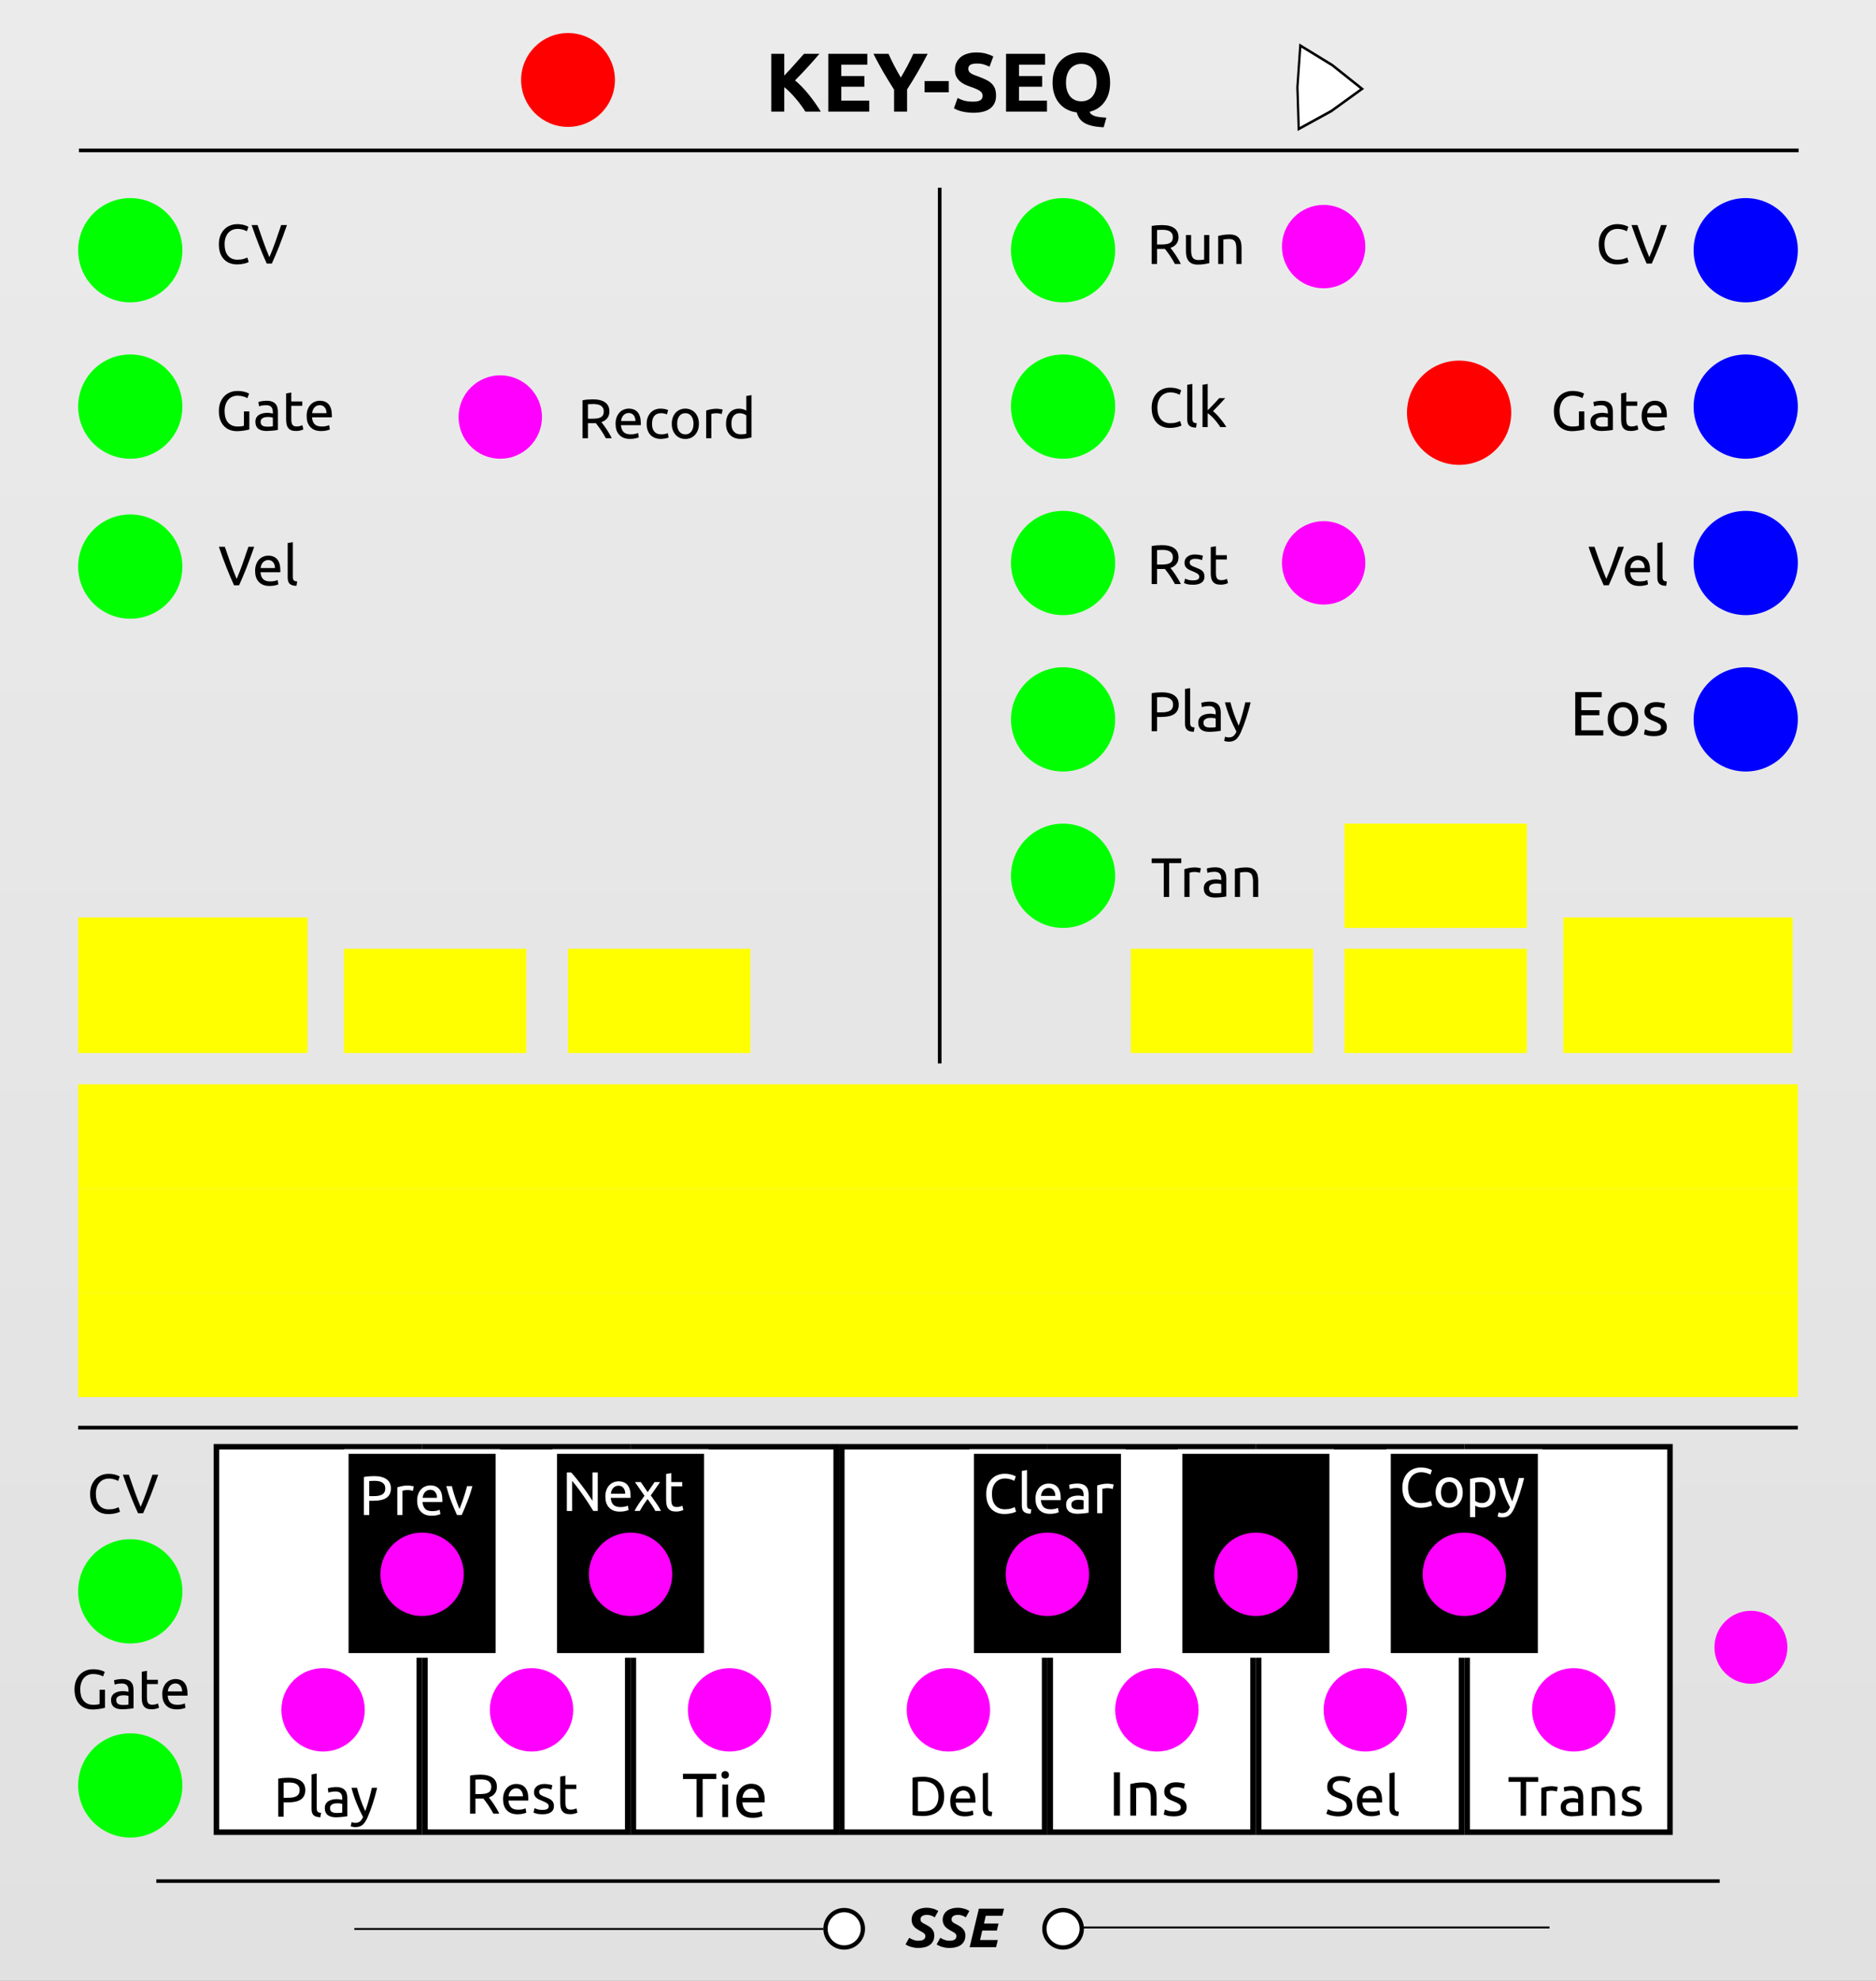 <?xml version="1.0" encoding="UTF-8" standalone="no"?>
<svg
   width="360"
   height="380"
   viewBox="0 0 360 380"
   version="1.1"
   id="svg238"
   sodipodi:docname="KeySeq.svg"
   inkscape:version="1.2.2 (b0a8486541, 2022-12-01)"
   xmlns:inkscape="http://www.inkscape.org/namespaces/inkscape"
   xmlns:sodipodi="http://sodipodi.sourceforge.net/DTD/sodipodi-0.dtd"
   xmlns="http://www.w3.org/2000/svg"
   xmlns:svg="http://www.w3.org/2000/svg">
  <rect x="0" y="0" width="360" height="380" fill="#333333" stroke="none"/>
  <sodipodi:namedview
     id="namedview240"
     pagecolor="#ffffff"
     bordercolor="#000000"
     borderopacity="0.25"
     inkscape:showpageshadow="2"
     inkscape:pageopacity="0.0"
     inkscape:pagecheckerboard="0"
     inkscape:deskcolor="#d1d1d1"
     showgrid="false"
     inkscape:zoom="2"
     inkscape:cx="48.5"
     inkscape:cy="246.25"
     inkscape:window-width="1920"
     inkscape:window-height="1131"
     inkscape:window-x="2560"
     inkscape:window-y="0"
     inkscape:window-maximized="1"
     inkscape:current-layer="layer1">
    <inkscape:grid
       type="xygrid"
       id="grid4295"
       spacingx="1"
       spacingy="1"
       originx="0"
       originy="0" />
  </sodipodi:namedview>
  <defs
     id="defs7">
    <rect
       x="164.739"
       y="307.548"
       width="21.502"
       height="15.012"
       id="rect3464" />
    <linearGradient
       id="uuid-da3713b9-f930-45a4-9680-fb930ffd0bf0"
       x1="67.5"
       y1="0"
       x2="67.5"
       y2="380"
       gradientUnits="userSpaceOnUse"
       gradientTransform="scale(1.803,1)">
      <stop
         offset="0"
         stop-color="#ebebeb"
         id="stop2" />
      <stop
         offset="1"
         stop-color="#e1e1e1"
         id="stop4" />
    </linearGradient>
  </defs>
  <g
     id="uuid-101c44e1-1348-43bc-95cd-8179146e7f3a"
     data-name="FND BG"
     transform="scale(1.479,1)">
    <rect
       width="243.425"
       height="380"
       fill="url(#uuid-da3713b9-f930-45a4-9680-fb930ffd0bf0)"
       id="rect9"
       style="fill:url(#uuid-da3713b9-f930-45a4-9680-fb930ffd0bf0);stroke-width:1.343"
       x="0"
       y="0" />
  </g>
  <g
     inkscape:groupmode="layer"
     id="layer2"
     inkscape:label="keyboard">
    <rect
       style="fill:#ffffff;fill-opacity:1;stroke:#000000;stroke-width:1.069;stroke-dasharray:none;stroke-opacity:1;stop-color:#000000"
       id="rect778-1"
       width="38.931"
       height="73.931"
       x="281.534"
       y="277.534"
       inkscape:label="keyB" />
    <rect
       style="fill:#ffffff;fill-opacity:1;stroke:#000000;stroke-width:1.069;stroke-dasharray:none;stroke-opacity:1;stop-color:#000000"
       id="rect778-6"
       width="38.931"
       height="73.931"
       x="241.535"
       y="277.535"
       inkscape:label="keyA" />
    <rect
       style="fill:#ffffff;fill-opacity:1;stroke:#000000;stroke-width:1.069;stroke-dasharray:none;stroke-opacity:1;stop-color:#000000"
       id="rect778-3"
       width="38.931"
       height="73.931"
       x="201.534"
       y="277.534"
       inkscape:label="keyG" />
    <rect
       style="fill:#ffffff;fill-opacity:1;stroke:#000000;stroke-width:1.069;stroke-dasharray:none;stroke-opacity:1;stop-color:#000000"
       id="rect778-7"
       width="38.931"
       height="73.931"
       x="161.534"
       y="277.534"
       inkscape:label="keyF" />
    <rect
       style="fill:#ffffff;fill-opacity:1;stroke:#000000;stroke-width:1.069;stroke-dasharray:none;stroke-opacity:1;stop-color:#000000"
       id="rect778-9"
       width="38.931"
       height="73.931"
       x="121.534"
       y="277.534"
       inkscape:label="keyE" />
    <rect
       style="fill:#ffffff;fill-opacity:1;stroke:#000000;stroke-width:1.069;stroke-dasharray:none;stroke-opacity:1;stop-color:#000000"
       id="rect778-8"
       width="38.931"
       height="73.931"
       x="81.534"
       y="277.534"
       inkscape:label="keyD" />
    <rect
       style="fill:#ffffff;fill-opacity:1;stroke:#000000;stroke-width:1.069;stroke-dasharray:none;stroke-opacity:1;stop-color:#000000"
       id="rect778"
       width="38.931"
       height="73.931"
       x="41.534"
       y="277.534"
       inkscape:label="keyC" />
  </g>
  <g
     inkscape:groupmode="layer"
     id="layer3"
     inkscape:label="keyboardS">
    <rect
       style="fill:#000000;fill-opacity:1;stroke:#ffffff;stroke-width:0.889;stroke-dasharray:none;stroke-opacity:1;stop-color:#000000"
       id="rect1824-7"
       width="29.111"
       height="39.111"
       x="266.444"
       y="278.444"
       inkscape:label="keyAs" />
    <rect
       style="fill:#000000;fill-opacity:1;stroke:#ffffff;stroke-width:0.889;stroke-dasharray:none;stroke-opacity:1;stop-color:#000000"
       id="rect1824-94"
       width="29.111"
       height="39.111"
       x="226.444"
       y="278.444"
       inkscape:label="keyGs" />
    <rect
       style="fill:#000000;fill-opacity:1;stroke:#ffffff;stroke-width:0.889;stroke-dasharray:none;stroke-opacity:1;stop-color:#000000"
       id="rect1824-1"
       width="29.111"
       height="39.111"
       x="186.444"
       y="278.444"
       inkscape:label="keyFs" />
    <rect
       style="fill:#000000;fill-opacity:1;stroke:#ffffff;stroke-width:0.889;stroke-dasharray:none;stroke-opacity:1;stop-color:#000000"
       id="rect1824-9"
       width="29.111"
       height="39.111"
       x="106.444"
       y="278.444"
       inkscape:label="keyDs" />
    <rect
       style="fill:#000000;fill-opacity:1;stroke:#ffffff;stroke-width:0.889;stroke-dasharray:none;stroke-opacity:1;stop-color:#000000"
       id="rect1824"
       width="29.111"
       height="39.111"
       x="66.444"
       y="278.444"
       inkscape:label="keyCs" />
  </g>
  <g
     inkscape:groupmode="layer"
     id="layer1"
     inkscape:label="components"
     style="font-size:10.667px;line-height:1.25;font-family:Ubuntu;-inkscape-font-specification:Ubuntu">
    <circle
       style="display:inline;vector-effect:none;fill:#ff0000;fill-opacity:1;fill-rule:evenodd;stroke:none;stroke-width:2.5;stroke-linecap:butt;stroke-linejoin:miter;stroke-miterlimit:4;stroke-dasharray:none;stroke-dashoffset:0;stroke-opacity:1;paint-order:normal"
       id="path4954"
       cx="280"
       cy="79.175"
       inkscape:label="gatelen"
       r="10" />
    <circle
       cy="302"
       cx="81"
       id="circle4956-3-6-3-0-3-8-4"
       style="font-size:10.667px;line-height:1.25;font-family:Ubuntu;-inkscape-font-specification:Ubuntu;display:inline;vector-effect:none;fill:#ff00ff;fill-opacity:1;fill-rule:evenodd;stroke:none;stroke-width:2;stroke-linecap:butt;stroke-linejoin:miter;stroke-miterlimit:4;stroke-dasharray:none;stroke-dashoffset:0;stroke-opacity:1;paint-order:normal"
       inkscape:label="prev"
       r="8" />
    <circle
       cy="80"
       cx="96"
       id="circle4956-3-6-3-0-3-8-4-3"
       style="font-size:10.667px;line-height:1.25;font-family:Ubuntu;-inkscape-font-specification:Ubuntu;display:inline;vector-effect:none;fill:#ff00ff;fill-opacity:1;fill-rule:evenodd;stroke:none;stroke-width:2;stroke-linecap:butt;stroke-linejoin:miter;stroke-miterlimit:4;stroke-dasharray:none;stroke-dashoffset:0;stroke-opacity:1;paint-order:normal"
       inkscape:label="record"
       r="8" />
    <circle
       cy="302"
       cx="121"
       id="circle4956-3-6-3-0-3-8-4-1"
       style="font-size:10.667px;line-height:1.25;font-family:Ubuntu;-inkscape-font-specification:Ubuntu;display:inline;vector-effect:none;fill:#ff00ff;fill-opacity:1;fill-rule:evenodd;stroke:none;stroke-width:2;stroke-linecap:butt;stroke-linejoin:miter;stroke-miterlimit:4;stroke-dasharray:none;stroke-dashoffset:0;stroke-opacity:1;paint-order:normal"
       inkscape:label="next"
       r="8" />
    <circle
       cy="328"
       cx="140"
       id="circle4956-3-6-3-0-3-8-4-1-7"
       style="font-size:10.667px;line-height:1.25;font-family:Ubuntu;-inkscape-font-specification:Ubuntu;display:inline;vector-effect:none;fill:#ff00ff;fill-opacity:1;fill-rule:evenodd;stroke:none;stroke-width:2;stroke-linecap:butt;stroke-linejoin:miter;stroke-miterlimit:4;stroke-dasharray:none;stroke-dashoffset:0;stroke-opacity:1;paint-order:normal"
       inkscape:label="tie"
       r="8" />
    <circle
       cy="107.974"
       cx="254"
       id="circle4956-3-6-3-0-3-8-4-8-6-8"
       style="font-size:10.667px;line-height:1.25;font-family:Ubuntu;-inkscape-font-specification:Ubuntu;display:inline;vector-effect:none;fill:#ff00ff;fill-opacity:1;fill-rule:evenodd;stroke:none;stroke-width:2;stroke-linecap:butt;stroke-linejoin:miter;stroke-miterlimit:4;stroke-dasharray:none;stroke-dashoffset:0;stroke-opacity:1;paint-order:normal"
       inkscape:label="rst"
       r="8" />
    <circle
       cy="47.305"
       cx="254"
       id="circle4956-3-6-3-0-3-8-4-8-6-8-9"
       style="font-size:10.667px;line-height:1.25;font-family:Ubuntu;-inkscape-font-specification:Ubuntu;display:inline;vector-effect:none;fill:#ff00ff;fill-opacity:1;fill-rule:evenodd;stroke:none;stroke-width:2;stroke-linecap:butt;stroke-linejoin:miter;stroke-miterlimit:4;stroke-dasharray:none;stroke-dashoffset:0;stroke-opacity:1;paint-order:normal"
       inkscape:label="run"
       r="8" />
    <circle
       cy="328"
       cx="62"
       id="circle4956-3-6-3-0-3-8-4-4"
       style="font-size:10.667px;line-height:1.25;font-family:Ubuntu;-inkscape-font-specification:Ubuntu;display:inline;vector-effect:none;fill:#ff00ff;fill-opacity:1;fill-rule:evenodd;stroke:none;stroke-width:2;stroke-linecap:butt;stroke-linejoin:miter;stroke-miterlimit:4;stroke-dasharray:none;stroke-dashoffset:0;stroke-opacity:1;paint-order:normal"
       inkscape:label="play"
       r="8" />
    <circle
       cy="328"
       cx="102"
       id="circle4956-3-6-3-0-3-8-4-4-3"
       style="font-size:10.667px;line-height:1.25;font-family:Ubuntu;-inkscape-font-specification:Ubuntu;display:inline;vector-effect:none;fill:#ff00ff;fill-opacity:1;fill-rule:evenodd;stroke:none;stroke-width:2;stroke-linecap:butt;stroke-linejoin:miter;stroke-miterlimit:4;stroke-dasharray:none;stroke-dashoffset:0;stroke-opacity:1;paint-order:normal"
       inkscape:label="rest"
       r="8" />
    <circle
       cy="302"
       cx="201"
       id="circle4956-3-6-3-0-3-8-4-4-3-5"
       style="font-size:10.667px;line-height:1.25;font-family:Ubuntu;-inkscape-font-specification:Ubuntu;display:inline;vector-effect:none;fill:#ff00ff;fill-opacity:1;fill-rule:evenodd;stroke:none;stroke-width:2;stroke-linecap:butt;stroke-linejoin:miter;stroke-miterlimit:4;stroke-dasharray:none;stroke-dashoffset:0;stroke-opacity:1;paint-order:normal"
       inkscape:label="clear"
       r="8" />
    <circle
       cy="302"
       cx="241"
       id="circle4956-3-6-3-0-3-8-4-4-3-5-2"
       style="font-size:10.667px;line-height:1.25;font-family:Ubuntu;-inkscape-font-specification:Ubuntu;display:inline;vector-effect:none;fill:#ff00ff;fill-opacity:1;fill-rule:evenodd;stroke:none;stroke-width:2;stroke-linecap:butt;stroke-linejoin:miter;stroke-miterlimit:4;stroke-dasharray:none;stroke-dashoffset:0;stroke-opacity:1;paint-order:normal"
       inkscape:label="sqtra"
       r="8" />
    <circle
       cy="302"
       cx="281"
       id="circle4956-3-6-3-0-3-8-4-4-3-5-2-7"
       style="font-size:10.667px;line-height:1.25;font-family:Ubuntu;-inkscape-font-specification:Ubuntu;display:inline;vector-effect:none;fill:#ff00ff;fill-opacity:1;fill-rule:evenodd;stroke:none;stroke-width:2;stroke-linecap:butt;stroke-linejoin:miter;stroke-miterlimit:4;stroke-dasharray:none;stroke-dashoffset:0;stroke-opacity:1;paint-order:normal"
       inkscape:label="copy"
       r="8" />
    <circle
       cy="328"
       cx="182"
       id="circle4956-3-6-3-0-3-8-4-4-3-0"
       style="font-size:10.667px;line-height:1.25;font-family:Ubuntu;-inkscape-font-specification:Ubuntu;display:inline;vector-effect:none;fill:#ff00ff;fill-opacity:1;fill-rule:evenodd;stroke:none;stroke-width:2;stroke-linecap:butt;stroke-linejoin:miter;stroke-miterlimit:4;stroke-dasharray:none;stroke-dashoffset:0;stroke-opacity:1;paint-order:normal"
       inkscape:label="del"
       r="8" />
    <circle
       cy="316"
       cx="336"
       id="circle4956-3-6-3-0-3-8-4-4-3-0-3"
       style="font-size:10.667px;line-height:1.25;font-family:Ubuntu;-inkscape-font-specification:Ubuntu;display:inline;vector-effect:none;fill:#ff00ff;fill-opacity:1;fill-rule:evenodd;stroke:none;stroke-width:1.75;stroke-linecap:butt;stroke-linejoin:miter;stroke-miterlimit:4;stroke-dasharray:none;stroke-dashoffset:0;stroke-opacity:1;paint-order:normal"
       inkscape:label="keypress"
       r="7" />
    <circle
       cy="328"
       cx="222"
       id="circle4956-3-6-3-0-3-8-4-4-3-4"
       style="font-size:10.667px;line-height:1.25;font-family:Ubuntu;-inkscape-font-specification:Ubuntu;display:inline;vector-effect:none;fill:#ff00ff;fill-opacity:1;fill-rule:evenodd;stroke:none;stroke-width:2;stroke-linecap:butt;stroke-linejoin:miter;stroke-miterlimit:4;stroke-dasharray:none;stroke-dashoffset:0;stroke-opacity:1;paint-order:normal"
       inkscape:label="ins"
       r="8" />
    <circle
       cy="328"
       cx="262"
       id="circle4956-3-6-3-0-3-8-4-4-3-8"
       style="font-size:10.667px;line-height:1.25;font-family:Ubuntu;-inkscape-font-specification:Ubuntu;display:inline;vector-effect:none;fill:#ff00ff;fill-opacity:1;fill-rule:evenodd;stroke:none;stroke-width:2;stroke-linecap:butt;stroke-linejoin:miter;stroke-miterlimit:4;stroke-dasharray:none;stroke-dashoffset:0;stroke-opacity:1;paint-order:normal"
       inkscape:label="sel"
       r="8" />
    <circle
       cy="328"
       cx="302"
       id="circle4956-3-6-3-0-3-8-4-4-3-7"
       style="font-size:10.667px;line-height:1.25;font-family:Ubuntu;-inkscape-font-specification:Ubuntu;display:inline;vector-effect:none;fill:#ff00ff;fill-opacity:1;fill-rule:evenodd;stroke:none;stroke-width:2;stroke-linecap:butt;stroke-linejoin:miter;stroke-miterlimit:4;stroke-dasharray:none;stroke-dashoffset:0;stroke-opacity:1;paint-order:normal"
       inkscape:label="trans"
       r="8" />
    <circle
       r="10"
       cy="305.265"
       cx="25"
       id="circle4956-3-6-0-3-1"
       style="display:inline;vector-effect:none;fill:#00ff00;fill-opacity:1;fill-rule:evenodd;stroke:none;stroke-width:2.5;stroke-linecap:butt;stroke-linejoin:miter;stroke-miterlimit:4;stroke-dasharray:none;stroke-dashoffset:0;stroke-opacity:1;paint-order:normal"
       inkscape:label="cv2" />
    <circle
       r="10"
       cy="342.503"
       cx="25"
       id="circle4956-3-6-0-3-1-0"
       style="display:inline;vector-effect:none;fill:#00ff00;fill-opacity:1;fill-rule:evenodd;stroke:none;stroke-width:2.5;stroke-linecap:butt;stroke-linejoin:miter;stroke-miterlimit:4;stroke-dasharray:none;stroke-dashoffset:0;stroke-opacity:1;paint-order:normal"
       inkscape:label="gate2" />
    <circle
       r="10"
       cy="48"
       cx="25"
       id="circle4956-3-6-7"
       style="display:inline;vector-effect:none;fill:#00ff00;fill-opacity:1;fill-rule:evenodd;stroke:none;stroke-width:2.5;stroke-linecap:butt;stroke-linejoin:miter;stroke-miterlimit:4;stroke-dasharray:none;stroke-dashoffset:0;stroke-opacity:1;paint-order:normal"
       inkscape:label="cv" />
    <circle
       r="10"
       cy="78"
       cx="25"
       id="circle4956-3-6-7-0"
       style="display:inline;vector-effect:none;fill:#00ff00;fill-opacity:1;fill-rule:evenodd;stroke:none;stroke-width:2.5;stroke-linecap:butt;stroke-linejoin:miter;stroke-miterlimit:4;stroke-dasharray:none;stroke-dashoffset:0;stroke-opacity:1;paint-order:normal"
       inkscape:label="gate" />
    <circle
       r="10"
       cy="48"
       cx="204"
       id="circle4956-3-6-7-0-92"
       style="font-size:10.667px;line-height:1.25;font-family:Ubuntu;-inkscape-font-specification:Ubuntu;display:inline;vector-effect:none;fill:#00ff00;fill-opacity:1;fill-rule:evenodd;stroke:none;stroke-width:2.5;stroke-linecap:butt;stroke-linejoin:miter;stroke-miterlimit:4;stroke-dasharray:none;stroke-dashoffset:0;stroke-opacity:1;paint-order:normal"
       inkscape:label="run" />
    <circle
       r="10"
       cy="78"
       cx="204"
       id="circle4956-3-6-7-0-0"
       style="font-size:10.667px;line-height:1.25;font-family:Ubuntu;-inkscape-font-specification:Ubuntu;display:inline;vector-effect:none;fill:#00ff00;fill-opacity:1;fill-rule:evenodd;stroke:none;stroke-width:2.5;stroke-linecap:butt;stroke-linejoin:miter;stroke-miterlimit:4;stroke-dasharray:none;stroke-dashoffset:0;stroke-opacity:1;paint-order:normal"
       inkscape:label="clk" />
    <circle
       r="10"
       cy="108"
       cx="204"
       id="circle4956-3-6-7-0-6"
       style="font-size:10.667px;line-height:1.25;font-family:Ubuntu;-inkscape-font-specification:Ubuntu;display:inline;vector-effect:none;fill:#00ff00;fill-opacity:1;fill-rule:evenodd;stroke:none;stroke-width:2.5;stroke-linecap:butt;stroke-linejoin:miter;stroke-miterlimit:4;stroke-dasharray:none;stroke-dashoffset:0;stroke-opacity:1;paint-order:normal"
       inkscape:label="rst" />
    <circle
       r="10"
       cy="138"
       cx="204"
       id="circle4956-3-6-7-0-6-9"
       style="font-size:10.667px;line-height:1.25;font-family:Ubuntu;-inkscape-font-specification:Ubuntu;display:inline;vector-effect:none;fill:#00ff00;fill-opacity:1;fill-rule:evenodd;stroke:none;stroke-width:2.5;stroke-linecap:butt;stroke-linejoin:miter;stroke-miterlimit:4;stroke-dasharray:none;stroke-dashoffset:0;stroke-opacity:1;paint-order:normal"
       inkscape:label="play" />
    <circle
       r="10"
       cy="168"
       cx="204"
       id="circle4956-3-6-7-0-6-9-3"
       style="font-size:10.667px;line-height:1.25;font-family:Ubuntu;-inkscape-font-specification:Ubuntu;display:inline;vector-effect:none;fill:#00ff00;fill-opacity:1;fill-rule:evenodd;stroke:none;stroke-width:2.5;stroke-linecap:butt;stroke-linejoin:miter;stroke-miterlimit:4;stroke-dasharray:none;stroke-dashoffset:0;stroke-opacity:1;paint-order:normal"
       inkscape:label="trans" />
    <circle
       r="10"
       cy="108.691"
       cx="25"
       id="circle4956-3-6-7-0-9"
       style="display:inline;vector-effect:none;fill:#00ff00;fill-opacity:1;fill-rule:evenodd;stroke:none;stroke-width:2.5;stroke-linecap:butt;stroke-linejoin:miter;stroke-miterlimit:4;stroke-dasharray:none;stroke-dashoffset:0;stroke-opacity:1;paint-order:normal"
       inkscape:label="vel" />
    <circle
       style="display:inline;vector-effect:none;fill:#0000ff;fill-opacity:1;fill-rule:evenodd;stroke:none;stroke-width:2.5;stroke-linecap:butt;stroke-linejoin:miter;stroke-miterlimit:4;stroke-dasharray:none;stroke-dashoffset:0;stroke-opacity:1;paint-order:normal"
       id="circle4958-3"
       cx="335"
       cy="108"
       r="10"
       inkscape:label="vel" />
    <circle
       style="display:inline;vector-effect:none;fill:#0000ff;fill-opacity:1;fill-rule:evenodd;stroke:none;stroke-width:2.5;stroke-linecap:butt;stroke-linejoin:miter;stroke-miterlimit:4;stroke-dasharray:none;stroke-dashoffset:0;stroke-opacity:1;paint-order:normal"
       id="circle4958-3-7"
       cx="335"
       cy="78"
       r="10"
       inkscape:label="gate" />
    <circle
       style="display:inline;vector-effect:none;fill:#0000ff;fill-opacity:1;fill-rule:evenodd;stroke:none;stroke-width:2.5;stroke-linecap:butt;stroke-linejoin:miter;stroke-miterlimit:4;stroke-dasharray:none;stroke-dashoffset:0;stroke-opacity:1;paint-order:normal"
       id="circle4958-3-5"
       cx="335"
       cy="48"
       r="10"
       inkscape:label="cv" />
    <circle
       style="display:inline;vector-effect:none;fill:#0000ff;fill-opacity:1;fill-rule:evenodd;stroke:none;stroke-width:2.5;stroke-linecap:butt;stroke-linejoin:miter;stroke-miterlimit:4;stroke-dasharray:none;stroke-dashoffset:0;stroke-opacity:1;paint-order:normal"
       id="circle4958-3-5-1"
       cx="335"
       cy="138"
       r="10"
       inkscape:label="end" />
    <rect
       style="fill:#ffff00;fill-opacity:1;stroke-width:3.794;-inkscape-stroke:none;stop-color:#000000"
       id="rect1407-1-7-3-6-3"
       width="44"
       height="26"
       x="15"
       y="176"
       inkscape:label="recSteps" />
    <rect
       style="font-size:10.667px;line-height:1.25;font-family:Ubuntu;-inkscape-font-specification:Ubuntu;fill:#ffff00;fill-opacity:1;stroke-width:9.112;-inkscape-stroke:none;stop-color:#000000"
       id="rect1407-1-7-3-6-5-6-0-8-3-3"
       width="330"
       height="20"
       x="15"
       y="228"
       inkscape:label="seqDisplay" />
    <rect
       style="font-size:10.667px;line-height:1.25;font-family:Ubuntu;-inkscape-font-specification:Ubuntu;fill:#ffff00;fill-opacity:1;stroke-width:9.112;-inkscape-stroke:none;stop-color:#000000"
       id="rect1407-1-7-3-6-5-6-0-8-3-3-6"
       width="330"
       height="20"
       x="15"
       y="208"
       inkscape:label="seqDisplay" />
    <rect
       style="font-size:10.667px;line-height:1.25;font-family:Ubuntu;-inkscape-font-specification:Ubuntu;fill:#ffff00;fill-opacity:1;stroke-width:9.112;-inkscape-stroke:none;stop-color:#000000"
       id="rect1407-1-7-3-6-5-6-0-8-3-3-3"
       width="330"
       height="20"
       x="15"
       y="248"
       inkscape:label="seqDisplay" />
    <rect
       style="font-size:10.667px;line-height:1.25;font-family:Ubuntu;-inkscape-font-specification:Ubuntu;fill:#ffff00;fill-opacity:1;stroke-width:2.968;-inkscape-stroke:none;stop-color:#000000"
       id="rect1407-1-7-3-6-5-6-0-8"
       width="35"
       height="20"
       x="258"
       y="182"
       inkscape:label="playSeqDisplay" />
    <rect
       style="font-size:10.667px;line-height:1.25;font-family:Ubuntu;-inkscape-font-specification:Ubuntu;fill:#ffff00;fill-opacity:1;stroke-width:2.968;-inkscape-stroke:none;stop-color:#000000"
       id="rect1407-1-7-3-6-5-6-0-8-36"
       width="35"
       height="20"
       x="217"
       y="182"
       inkscape:label="playSeqDisplay" />
    <rect
       style="font-size:10.667px;line-height:1.25;font-family:Ubuntu;-inkscape-font-specification:Ubuntu;fill:#ffff00;fill-opacity:1;stroke-width:2.968;-inkscape-stroke:none;stop-color:#000000"
       id="rect1407-1-7-3-6-5-6-0-8-3"
       width="35"
       height="20"
       x="109"
       y="182"
       inkscape:label="recSeqDisplay" />
    <rect
       style="font-size:10.667px;line-height:1.25;font-family:Ubuntu;-inkscape-font-specification:Ubuntu;fill:#ffff00;fill-opacity:1;stroke-width:2.968;-inkscape-stroke:none;stop-color:#000000"
       id="rect1407-1-7-3-6-5-6-0-8-3-9"
       width="35"
       height="20"
       x="66"
       y="182"
       inkscape:label="recPosDisplay" />
    <rect
       style="font-size:10.667px;line-height:1.25;font-family:Ubuntu;-inkscape-font-specification:Ubuntu;fill:#ffff00;fill-opacity:1;stroke-width:2.968;-inkscape-stroke:none;stop-color:#000000"
       id="rect1407-1-7-3-6-5-6-0-8-4"
       width="35"
       height="20"
       x="258"
       y="158"
       inkscape:label="playTransDisplay" />
    <rect
       style="fill:#ffff00;fill-opacity:1;stroke-width:3.794;-inkscape-stroke:none;stop-color:#000000"
       id="rect1407-1-7-3-6-5-0"
       width="44"
       height="26"
       x="300"
       y="176"
       inkscape:label="playSteps" />
  </g>
  <g
     aria-label="Tie"
     id="text2870"
     style="font-size:12px;line-height:1.25;font-family:Ubuntu;-inkscape-font-specification:Ubuntu"
     transform="translate(16,26)">
    <path
       d="m 121.456,314.261 v 1.008 h -2.616 v 7.308 h -1.164 v -7.308 h -2.616 v -1.008 z"
       id="path4087" />
    <path
       d="m 123.724,322.577 h -1.116 v -6.24 h 1.116 z m -0.564,-7.368 q -0.3,0 -0.516,-0.192 -0.204,-0.204 -0.204,-0.54 0,-0.336 0.204,-0.528 0.216,-0.204 0.516,-0.204 0.3,0 0.504,0.204 0.216,0.192 0.216,0.528 0,0.336 -0.216,0.54 -0.204,0.192 -0.504,0.192 z"
       id="path4089" />
    <path
       d="m 125.296,319.469 q 0,-0.828 0.24,-1.44 0.24,-0.624 0.636,-1.032 0.396,-0.408 0.912,-0.612 0.516,-0.204 1.056,-0.204 1.26,0 1.932,0.792 0.672,0.78 0.672,2.388 0,0.072 0,0.192 0,0.108 -0.012,0.204 h -4.272 q 0.072,0.972 0.564,1.476 0.492,0.504 1.536,0.504 0.588,0 0.984,-0.096 0.408,-0.108 0.612,-0.204 l 0.156,0.936 q -0.204,0.108 -0.72,0.228 -0.504,0.12 -1.152,0.12 -0.816,0 -1.416,-0.24 -0.588,-0.252 -0.972,-0.684 -0.384,-0.432 -0.576,-1.02 -0.18,-0.6 -0.18,-1.308 z m 4.284,-0.612 q 0.012,-0.756 -0.384,-1.236 -0.384,-0.492 -1.068,-0.492 -0.384,0 -0.684,0.156 -0.288,0.144 -0.492,0.384 -0.204,0.24 -0.324,0.552 -0.108,0.312 -0.144,0.636 z"
       id="path4091" />
  </g>
  <g
     aria-label="Copy"
     id="text659"
     style="font-size:10.667px;line-height:1.25;font-family:Ubuntu;-inkscape-font-specification:Ubuntu;fill:#ffffff">
    <path
       d="m 272.589,289.235 q -0.779,0 -1.419,-0.256 -0.64,-0.256 -1.099,-0.747 -0.459,-0.491 -0.715,-1.205 -0.245,-0.725 -0.245,-1.653 0,-0.928 0.277,-1.643 0.288,-0.725 0.768,-1.216 0.48,-0.491 1.12,-0.747 0.64,-0.256 1.365,-0.256 0.459,0 0.821,0.064 0.373,0.064 0.64,0.149 0.277,0.085 0.448,0.171 0.171,0.085 0.235,0.128 l -0.299,0.853 q -0.096,-0.064 -0.277,-0.139 -0.181,-0.075 -0.416,-0.149 -0.224,-0.075 -0.501,-0.117 -0.267,-0.053 -0.544,-0.053 -0.587,0 -1.056,0.203 -0.469,0.203 -0.8,0.587 -0.331,0.384 -0.512,0.939 -0.171,0.544 -0.171,1.227 0,0.661 0.149,1.205 0.16,0.544 0.469,0.939 0.309,0.384 0.768,0.597 0.469,0.213 1.088,0.213 0.715,0 1.184,-0.149 0.469,-0.149 0.704,-0.267 l 0.267,0.853 q -0.075,0.053 -0.267,0.139 -0.192,0.075 -0.48,0.149 -0.288,0.075 -0.672,0.128 -0.384,0.053 -0.832,0.053 z"
       id="path1606" />
    <path
       d="m 280.695,286.301 q 0,0.661 -0.192,1.195 -0.192,0.533 -0.544,0.917 -0.341,0.384 -0.821,0.597 -0.48,0.203 -1.045,0.203 -0.565,0 -1.045,-0.203 -0.48,-0.213 -0.832,-0.597 -0.341,-0.384 -0.533,-0.917 -0.192,-0.533 -0.192,-1.195 0,-0.651 0.192,-1.184 0.192,-0.544 0.533,-0.928 0.352,-0.384 0.832,-0.587 0.48,-0.213 1.045,-0.213 0.565,0 1.045,0.213 0.48,0.203 0.821,0.587 0.352,0.384 0.544,0.928 0.192,0.533 0.192,1.184 z m -1.035,0 q 0,-0.939 -0.427,-1.483 -0.416,-0.555 -1.141,-0.555 -0.725,0 -1.152,0.555 -0.416,0.544 -0.416,1.483 0,0.939 0.416,1.493 0.427,0.544 1.152,0.544 0.725,0 1.141,-0.544 0.427,-0.555 0.427,-1.493 z"
       id="path1608" />
    <path
       d="m 285.943,286.312 q 0,-0.971 -0.48,-1.493 -0.48,-0.523 -1.28,-0.523 -0.448,0 -0.704,0.032 -0.245,0.032 -0.395,0.075 v 3.499 q 0.181,0.149 0.523,0.288 0.341,0.139 0.747,0.139 0.427,0 0.725,-0.149 0.309,-0.16 0.501,-0.427 0.192,-0.277 0.277,-0.64 0.085,-0.373 0.085,-0.8 z m 1.035,0 q 0,0.629 -0.171,1.163 -0.16,0.533 -0.48,0.917 -0.32,0.384 -0.789,0.597 -0.459,0.213 -1.056,0.213 -0.48,0 -0.853,-0.128 -0.363,-0.128 -0.544,-0.245 v 2.219 h -0.992 v -7.349 q 0.352,-0.085 0.875,-0.181 0.533,-0.107 1.227,-0.107 0.64,0 1.152,0.203 0.512,0.203 0.875,0.576 0.363,0.373 0.555,0.917 0.203,0.533 0.203,1.205 z"
       id="path1610" />
    <path
       d="m 287.575,290.109 q 0.117,0.053 0.299,0.096 0.192,0.053 0.373,0.053 0.587,0 0.917,-0.267 0.331,-0.256 0.597,-0.843 -0.672,-1.28 -1.259,-2.709 -0.576,-1.44 -0.96,-2.912 h 1.067 q 0.117,0.48 0.277,1.035 0.171,0.555 0.373,1.141 0.203,0.587 0.437,1.173 0.235,0.587 0.491,1.131 0.405,-1.12 0.704,-2.219 0.299,-1.099 0.565,-2.261 h 1.024 q -0.384,1.568 -0.853,3.019 -0.469,1.44 -1.013,2.699 -0.213,0.48 -0.448,0.821 -0.224,0.352 -0.501,0.576 -0.277,0.224 -0.629,0.331 -0.341,0.107 -0.779,0.107 -0.117,0 -0.245,-0.021 -0.128,-0.011 -0.256,-0.043 -0.117,-0.021 -0.224,-0.053 -0.096,-0.032 -0.139,-0.053 z"
       id="path1612" />
  </g>
  <circle
     style="font-size:10.667px;line-height:1.25;font-family:Ubuntu;-inkscape-font-specification:Ubuntu;display:inline;vector-effect:none;fill:#ff0000;fill-opacity:1;fill-rule:evenodd;stroke:none;stroke-width:2.25;stroke-linecap:butt;stroke-linejoin:miter;stroke-miterlimit:4;stroke-dasharray:none;stroke-dashoffset:0;stroke-opacity:1;paint-order:normal"
     id="path4954-4-6"
     cx="109"
     cy="15.341"
     inkscape:label="sym"
     r="9" />
  <path
     style="font-size:10.667px;line-height:1.25;font-family:Ubuntu;-inkscape-font-specification:Ubuntu;fill:none;stroke:#000000;stroke-width:0.708;stroke-linecap:butt;stroke-linejoin:miter;stroke-dasharray:none;stroke-opacity:1"
     d="M 15,273.865 H 345"
     id="path967-3-6" />
  <path
     style="font-size:10.667px;line-height:1.25;font-family:Ubuntu;-inkscape-font-specification:Ubuntu;fill:none;stroke:#000000;stroke-width:0.675;stroke-linecap:butt;stroke-linejoin:miter;stroke-dasharray:none;stroke-opacity:1"
     d="M 30,360.85 H 330"
     id="path967-3-6-6" />
  <path
     style="font-size:10.667px;line-height:1.25;font-family:Ubuntu;-inkscape-font-specification:Ubuntu;fill:none;stroke:#000000;stroke-width:0.37;stroke-linecap:butt;stroke-linejoin:miter;stroke-dasharray:none;stroke-opacity:1"
     d="m 68,370.039 h 90"
     id="path967-3-6-6-6" />
  <path
     style="font-size:10.667px;line-height:1.25;font-family:Ubuntu;-inkscape-font-specification:Ubuntu;fill:none;stroke:#000000;stroke-width:0.37;stroke-linecap:butt;stroke-linejoin:miter;stroke-dasharray:none;stroke-opacity:1"
     d="m 207.347,369.751 h 90"
     id="path967-3-6-6-6-4" />
  <path
     style="font-size:10.667px;line-height:1.25;font-family:Ubuntu;-inkscape-font-specification:Ubuntu;fill:none;stroke:#000000;stroke-width:0.708;stroke-linecap:butt;stroke-linejoin:miter;stroke-dasharray:none;stroke-opacity:1"
     d="M 15.151,28.85 H 345.151"
     id="path967-3-6-2" />
  <g
     aria-label="Tran"
     id="text5458"
     style="font-size:10.667px;line-height:1.25;font-family:Ubuntu;-inkscape-font-specification:Ubuntu"
     transform="translate(41,2)">
    <path
       d="m 185.685,162.672 v 0.896 h -2.325 v 6.496 h -1.035 v -6.496 H 180 v -0.896 z"
       id="path7686" />
    <path
       d="m 188.331,164.4 q 0.128,0 0.288,0.021 0.171,0.011 0.331,0.043 0.16,0.021 0.288,0.053 0.139,0.021 0.203,0.043 l -0.171,0.864 q -0.117,-0.043 -0.395,-0.096 -0.267,-0.064 -0.693,-0.064 -0.277,0 -0.555,0.064 -0.267,0.053 -0.352,0.075 v 4.661 h -0.992 v -5.312 q 0.352,-0.128 0.875,-0.235 0.523,-0.117 1.173,-0.117 z"
       id="path7688" />
    <path
       d="m 192.277,169.349 q 0.352,0 0.619,-0.011 0.277,-0.021 0.459,-0.064 v -1.653 q -0.107,-0.053 -0.352,-0.085 -0.235,-0.043 -0.576,-0.043 -0.224,0 -0.48,0.032 -0.245,0.032 -0.459,0.139 -0.203,0.096 -0.341,0.277 -0.139,0.171 -0.139,0.459 0,0.533 0.341,0.747 0.341,0.203 0.928,0.203 z m -0.085,-4.971 q 0.597,0 1.003,0.16 0.416,0.149 0.661,0.437 0.256,0.277 0.363,0.672 0.107,0.384 0.107,0.853 v 3.467 q -0.128,0.021 -0.363,0.064 -0.224,0.032 -0.512,0.064 -0.288,0.032 -0.629,0.053 -0.331,0.032 -0.661,0.032 -0.469,0 -0.864,-0.096 -0.395,-0.096 -0.683,-0.299 -0.288,-0.213 -0.448,-0.555 -0.16,-0.341 -0.16,-0.821 0,-0.459 0.181,-0.789 0.192,-0.331 0.512,-0.533 0.32,-0.203 0.747,-0.299 0.427,-0.096 0.896,-0.096 0.149,0 0.309,0.021 0.16,0.011 0.299,0.043 0.149,0.021 0.256,0.043 0.107,0.021 0.149,0.032 v -0.277 q 0,-0.245 -0.053,-0.48 -0.053,-0.245 -0.192,-0.427 -0.139,-0.192 -0.384,-0.299 -0.235,-0.117 -0.619,-0.117 -0.491,0 -0.864,0.075 -0.363,0.064 -0.544,0.139 l -0.117,-0.821 q 0.192,-0.085 0.64,-0.16 0.448,-0.085 0.971,-0.085 z"
       id="path7690" />
    <path
       d="m 195.968,164.677 q 0.341,-0.085 0.907,-0.181 0.565,-0.096 1.301,-0.096 0.661,0 1.099,0.192 0.437,0.181 0.693,0.523 0.267,0.331 0.373,0.8 0.107,0.469 0.107,1.035 v 3.115 h -0.992 v -2.901 q 0,-0.512 -0.075,-0.875 -0.064,-0.363 -0.224,-0.587 -0.16,-0.224 -0.427,-0.32 -0.267,-0.107 -0.661,-0.107 -0.16,0 -0.331,0.011 -0.171,0.011 -0.331,0.032 -0.149,0.011 -0.277,0.032 -0.117,0.021 -0.171,0.032 v 4.683 H 195.968 Z"
       id="path7692" />
  </g>
  <g
     aria-label="Clk"
     id="text5696"
     style="font-size:10.667px;line-height:1.25;font-family:Ubuntu;-inkscape-font-specification:Ubuntu"
     transform="translate(14,-28)">
    <path
       d="m 210.477,110.088 q -0.779,0 -1.419,-0.256 -0.64,-0.256 -1.099,-0.747 -0.459,-0.491 -0.715,-1.205 -0.245,-0.725 -0.245,-1.653 0,-0.928 0.277,-1.643 0.288,-0.725 0.768,-1.216 0.48,-0.491 1.12,-0.747 0.64,-0.256 1.365,-0.256 0.459,0 0.821,0.064 0.373,0.064 0.64,0.149 0.277,0.085 0.448,0.171 0.171,0.085 0.235,0.128 l -0.299,0.853 q -0.096,-0.064 -0.277,-0.139 -0.181,-0.075 -0.416,-0.149 -0.224,-0.075 -0.501,-0.117 -0.267,-0.053 -0.544,-0.053 -0.587,0 -1.056,0.203 -0.469,0.203 -0.8,0.587 -0.331,0.384 -0.512,0.939 -0.171,0.544 -0.171,1.227 0,0.661 0.149,1.205 0.16,0.544 0.469,0.939 0.309,0.384 0.768,0.597 0.469,0.213 1.088,0.213 0.715,0 1.184,-0.149 0.469,-0.149 0.704,-0.267 l 0.267,0.853 q -0.075,0.053 -0.267,0.139 -0.192,0.075 -0.48,0.149 -0.288,0.075 -0.672,0.128 -0.384,0.053 -0.832,0.053 z"
       id="path11538" />
    <path
       d="m 215.512,110.035 q -0.917,-0.021 -1.301,-0.395 -0.384,-0.373 -0.384,-1.163 v -6.656 l 0.992,-0.171 v 6.667 q 0,0.245 0.043,0.405 0.043,0.16 0.139,0.256 0.096,0.096 0.256,0.149 0.16,0.043 0.395,0.075 z"
       id="path11540" />
    <path
       d="m 218.765,106.877 q 0.32,0.245 0.672,0.608 0.363,0.363 0.704,0.789 0.352,0.416 0.661,0.853 0.309,0.427 0.523,0.8 h -1.163 q -0.224,-0.373 -0.523,-0.757 -0.288,-0.395 -0.608,-0.747 -0.32,-0.363 -0.651,-0.661 -0.331,-0.299 -0.629,-0.501 v 2.667 h -0.992 v -8.107 l 0.992,-0.171 v 5.056 q 0.256,-0.256 0.565,-0.565 0.309,-0.309 0.608,-0.629 0.299,-0.32 0.565,-0.608 0.267,-0.299 0.459,-0.523 h 1.163 q -0.245,0.267 -0.533,0.587 -0.288,0.32 -0.597,0.651 -0.309,0.32 -0.629,0.651 -0.309,0.32 -0.587,0.608 z"
       id="path11542" />
  </g>
  <circle
     style="font-size:10.667px;line-height:1.25;font-family:Ubuntu;-inkscape-font-specification:Ubuntu;fill:#ffffff;fill-opacity:1;stroke:#000000;stroke-width:0.826;stroke-dasharray:none;stroke-opacity:1;stop-color:#000000"
     id="path10312"
     cx="162"
     cy="370"
     r="3.587" />
  <circle
     style="font-size:10.667px;line-height:1.25;font-family:Ubuntu;-inkscape-font-specification:Ubuntu;fill:#ffffff;fill-opacity:1;stroke:#000000;stroke-width:0.826;stroke-dasharray:none;stroke-opacity:1;stop-color:#000000"
     id="path10312-9"
     cx="204"
     cy="370"
     r="3.587" />
  <g
     aria-label="Run"
     id="text5704"
     style="font-size:10.667px;line-height:1.25;font-family:Ubuntu;-inkscape-font-specification:Ubuntu"
     transform="translate(14,-28)">
    <path
       d="m 210.616,75.548 q 0.171,0.213 0.427,0.565 0.267,0.341 0.544,0.768 0.277,0.416 0.544,0.875 0.277,0.459 0.469,0.885 h -1.131 q -0.213,-0.405 -0.469,-0.821 -0.245,-0.416 -0.501,-0.789 -0.256,-0.384 -0.512,-0.715 -0.245,-0.331 -0.448,-0.576 -0.139,0.011 -0.288,0.011 -0.139,0 -0.288,0 h -0.928 v 2.891 h -1.035 v -7.285 q 0.437,-0.107 0.971,-0.139 0.544,-0.043 0.992,-0.043 1.557,0 2.368,0.587 0.821,0.587 0.821,1.749 0,0.736 -0.395,1.259 -0.384,0.523 -1.141,0.779 z m -1.568,-3.467 q -0.661,0 -1.013,0.032 v 2.784 h 0.736 q 0.533,0 0.96,-0.053 0.427,-0.053 0.715,-0.203 0.299,-0.149 0.459,-0.416 0.16,-0.277 0.16,-0.725 0,-0.416 -0.16,-0.693 -0.16,-0.277 -0.437,-0.437 -0.267,-0.16 -0.64,-0.224 -0.363,-0.064 -0.779,-0.064 z"
       id="path11522" />
    <path
       d="m 218.061,78.482 q -0.341,0.085 -0.907,0.181 -0.555,0.096 -1.291,0.096 -0.64,0 -1.077,-0.181 -0.437,-0.192 -0.704,-0.533 -0.267,-0.341 -0.384,-0.8 -0.117,-0.469 -0.117,-1.035 v -3.115 h 0.992 v 2.901 q 0,1.013 0.32,1.451 0.32,0.437 1.077,0.437 0.16,0 0.331,-0.011 0.171,-0.011 0.32,-0.021 0.149,-0.021 0.267,-0.032 0.128,-0.021 0.181,-0.043 v -4.683 h 0.992 z"
       id="path11524" />
    <path
       d="m 219.768,73.255 q 0.341,-0.085 0.907,-0.181 0.565,-0.096 1.301,-0.096 0.661,0 1.099,0.192 0.437,0.181 0.693,0.523 0.267,0.331 0.373,0.8 0.107,0.469 0.107,1.035 v 3.115 h -0.992 v -2.901 q 0,-0.512 -0.075,-0.875 -0.064,-0.363 -0.224,-0.587 -0.16,-0.224 -0.427,-0.32 -0.267,-0.107 -0.661,-0.107 -0.16,0 -0.331,0.011 -0.171,0.011 -0.331,0.032 -0.149,0.011 -0.277,0.032 -0.117,0.021 -0.171,0.032 v 4.683 h -0.992 z"
       id="path11526" />
  </g>
  <g
     aria-label="CV"
     id="text2297"
     style="font-size:10.667px;line-height:1.25;font-family:Ubuntu;-inkscape-font-specification:Ubuntu"
     transform="translate(0,-12)">
    <path
       d="m 45.477,62.723 q -0.779,0 -1.419,-0.256 -0.64,-0.256 -1.099,-0.747 -0.459,-0.491 -0.715,-1.205 -0.245,-0.725 -0.245,-1.653 0,-0.928 0.277,-1.643 0.288,-0.725 0.768,-1.216 0.48,-0.491 1.12,-0.747 Q 44.805,55 45.531,55 q 0.459,0 0.821,0.064 0.373,0.064 0.64,0.149 0.277,0.085 0.448,0.171 0.171,0.085 0.235,0.128 l -0.299,0.853 q -0.096,-0.064 -0.277,-0.139 -0.181,-0.075 -0.416,-0.149 -0.224,-0.075 -0.501,-0.117 -0.267,-0.053 -0.544,-0.053 -0.587,0 -1.056,0.203 -0.469,0.203 -0.8,0.587 -0.331,0.384 -0.512,0.939 -0.171,0.544 -0.171,1.227 0,0.661 0.149,1.205 0.16,0.544 0.469,0.939 0.309,0.384 0.768,0.597 0.469,0.213 1.088,0.213 0.715,0 1.184,-0.149 0.469,-0.149 0.704,-0.267 l 0.267,0.853 q -0.075,0.053 -0.267,0.139 -0.192,0.075 -0.48,0.149 -0.288,0.075 -0.672,0.128 -0.384,0.053 -0.832,0.053 z"
       id="path418" />
    <path
       d="m 55.067,55.171 q -0.405,1.173 -0.779,2.176 -0.363,0.992 -0.715,1.888 -0.352,0.896 -0.704,1.717 -0.341,0.811 -0.704,1.611 h -0.971 Q 50.832,61.763 50.48,60.952 50.139,60.131 49.776,59.235 49.424,58.339 49.051,57.347 48.677,56.344 48.283,55.171 h 1.141 q 0.576,1.685 1.131,3.243 0.555,1.557 1.141,2.923 0.587,-1.355 1.141,-2.912 0.555,-1.568 1.12,-3.253 z"
       id="path420" />
  </g>
  <g
     aria-label="CV"
     id="text2297-3"
     style="font-size:10.667px;line-height:1.25;font-family:Ubuntu;-inkscape-font-specification:Ubuntu"
     transform="translate(-24.704,227.726)">
    <path
       d="m 45.477,62.723 q -0.779,0 -1.419,-0.256 -0.64,-0.256 -1.099,-0.747 -0.459,-0.491 -0.715,-1.205 -0.245,-0.725 -0.245,-1.653 0,-0.928 0.277,-1.643 0.288,-0.725 0.768,-1.216 0.48,-0.491 1.12,-0.747 Q 44.805,55 45.531,55 q 0.459,0 0.821,0.064 0.373,0.064 0.64,0.149 0.277,0.085 0.448,0.171 0.171,0.085 0.235,0.128 l -0.299,0.853 q -0.096,-0.064 -0.277,-0.139 -0.181,-0.075 -0.416,-0.149 -0.224,-0.075 -0.501,-0.117 -0.267,-0.053 -0.544,-0.053 -0.587,0 -1.056,0.203 -0.469,0.203 -0.8,0.587 -0.331,0.384 -0.512,0.939 -0.171,0.544 -0.171,1.227 0,0.661 0.149,1.205 0.16,0.544 0.469,0.939 0.309,0.384 0.768,0.597 0.469,0.213 1.088,0.213 0.715,0 1.184,-0.149 0.469,-0.149 0.704,-0.267 l 0.267,0.853 q -0.075,0.053 -0.267,0.139 -0.192,0.075 -0.48,0.149 -0.288,0.075 -0.672,0.128 -0.384,0.053 -0.832,0.053 z"
       id="path418-6" />
    <path
       d="m 55.067,55.171 q -0.405,1.173 -0.779,2.176 -0.363,0.992 -0.715,1.888 -0.352,0.896 -0.704,1.717 -0.341,0.811 -0.704,1.611 h -0.971 Q 50.832,61.763 50.48,60.952 50.139,60.131 49.776,59.235 49.424,58.339 49.051,57.347 48.677,56.344 48.283,55.171 h 1.141 q 0.576,1.685 1.131,3.243 0.555,1.557 1.141,2.923 0.587,-1.355 1.141,-2.912 0.555,-1.568 1.12,-3.253 z"
       id="path420-7" />
  </g>
  <g
     aria-label="Gate"
     id="text2301"
     style="font-size:10.667px;line-height:1.25;font-family:Ubuntu;-inkscape-font-specification:Ubuntu"
     transform="translate(0,-4)">
    <path
       d="m 46.811,82.925 h 1.035 v 3.456 q -0.128,0.043 -0.373,0.096 -0.235,0.053 -0.555,0.107 -0.309,0.053 -0.683,0.085 -0.373,0.043 -0.757,0.043 -0.779,0 -1.419,-0.256 -0.64,-0.256 -1.099,-0.747 -0.459,-0.491 -0.715,-1.205 -0.245,-0.715 -0.245,-1.643 0,-0.928 0.277,-1.643 0.288,-0.725 0.768,-1.216 Q 43.525,79.512 44.165,79.256 44.816,79 45.552,79 q 0.501,0 0.885,0.064 0.395,0.064 0.672,0.149 0.277,0.085 0.448,0.171 0.181,0.085 0.245,0.128 l -0.331,0.864 q -0.309,-0.203 -0.821,-0.331 -0.512,-0.139 -1.045,-0.139 -0.565,0 -1.035,0.203 -0.459,0.203 -0.789,0.587 -0.32,0.384 -0.501,0.939 -0.181,0.544 -0.181,1.227 0,0.661 0.149,1.205 0.16,0.544 0.469,0.939 0.32,0.384 0.779,0.597 0.469,0.213 1.099,0.213 0.448,0 0.757,-0.043 0.32,-0.053 0.459,-0.096 z"
       id="path423" />
    <path
       d="m 51.28,85.848 q 0.352,0 0.619,-0.011 0.277,-0.021 0.459,-0.064 v -1.653 q -0.107,-0.053 -0.352,-0.085 -0.235,-0.043 -0.576,-0.043 -0.224,0 -0.48,0.032 -0.245,0.032 -0.459,0.139 -0.203,0.096 -0.341,0.277 -0.139,0.171 -0.139,0.459 0,0.533 0.341,0.747 0.341,0.203 0.928,0.203 z m -0.085,-4.971 q 0.597,0 1.003,0.16 0.416,0.149 0.661,0.437 0.256,0.277 0.363,0.672 0.107,0.384 0.107,0.853 v 3.467 q -0.128,0.021 -0.363,0.064 -0.224,0.032 -0.512,0.064 -0.288,0.032 -0.629,0.053 -0.331,0.032 -0.661,0.032 -0.469,0 -0.864,-0.096 -0.395,-0.096 -0.683,-0.299 -0.288,-0.213 -0.448,-0.555 -0.16,-0.341 -0.16,-0.821 0,-0.459 0.181,-0.789 0.192,-0.331 0.512,-0.533 0.32,-0.203 0.747,-0.299 0.427,-0.096 0.896,-0.096 0.149,0 0.309,0.021 0.16,0.011 0.299,0.043 0.149,0.021 0.256,0.043 0.107,0.021 0.149,0.032 v -0.277 q 0,-0.245 -0.053,-0.48 -0.053,-0.245 -0.192,-0.427 -0.139,-0.192 -0.384,-0.299 -0.235,-0.117 -0.619,-0.117 -0.491,0 -0.864,0.075 -0.363,0.064 -0.544,0.139 l -0.117,-0.821 q 0.192,-0.085 0.64,-0.16 0.448,-0.085 0.971,-0.085 z"
       id="path425" />
    <path
       d="m 55.899,81.016 h 2.101 v 0.832 h -2.101 v 2.56 q 0,0.416 0.064,0.693 0.064,0.267 0.192,0.427 0.128,0.149 0.32,0.213 0.192,0.064 0.448,0.064 0.448,0 0.715,-0.096 0.277,-0.107 0.384,-0.149 l 0.192,0.821 q -0.149,0.075 -0.523,0.181 -0.373,0.117 -0.853,0.117 -0.565,0 -0.939,-0.139 -0.363,-0.149 -0.587,-0.437 -0.224,-0.288 -0.32,-0.704 -0.085,-0.427 -0.085,-0.981 v -4.949 l 0.992,-0.171 z"
       id="path427" />
    <path
       d="m 58.843,83.8 q 0,-0.736 0.213,-1.28 0.213,-0.555 0.565,-0.917 0.352,-0.363 0.811,-0.544 0.459,-0.181 0.939,-0.181 1.12,0 1.717,0.704 0.597,0.693 0.597,2.123 0,0.064 0,0.171 0,0.096 -0.011,0.181 h -3.797 q 0.064,0.864 0.501,1.312 0.437,0.448 1.365,0.448 0.523,0 0.875,-0.085 0.363,-0.096 0.544,-0.181 l 0.139,0.832 q -0.181,0.096 -0.64,0.203 -0.448,0.107 -1.024,0.107 -0.725,0 -1.259,-0.213 -0.523,-0.224 -0.864,-0.608 -0.341,-0.384 -0.512,-0.907 -0.16,-0.533 -0.16,-1.163 z m 3.808,-0.544 q 0.011,-0.672 -0.341,-1.099 -0.341,-0.437 -0.949,-0.437 -0.341,0 -0.608,0.139 -0.256,0.128 -0.437,0.341 -0.181,0.213 -0.288,0.491 -0.096,0.277 -0.128,0.565 z"
       id="path429" />
  </g>
  <g
     aria-label="Gate"
     id="text2301-5"
     style="font-size:10.667px;line-height:1.25;font-family:Ubuntu;-inkscape-font-specification:Ubuntu"
     transform="translate(-27.701,241.216)">
    <path
       d="m 46.811,82.925 h 1.035 v 3.456 q -0.128,0.043 -0.373,0.096 -0.235,0.053 -0.555,0.107 -0.309,0.053 -0.683,0.085 -0.373,0.043 -0.757,0.043 -0.779,0 -1.419,-0.256 -0.64,-0.256 -1.099,-0.747 -0.459,-0.491 -0.715,-1.205 -0.245,-0.715 -0.245,-1.643 0,-0.928 0.277,-1.643 0.288,-0.725 0.768,-1.216 Q 43.525,79.512 44.165,79.256 44.816,79 45.552,79 q 0.501,0 0.885,0.064 0.395,0.064 0.672,0.149 0.277,0.085 0.448,0.171 0.181,0.085 0.245,0.128 l -0.331,0.864 q -0.309,-0.203 -0.821,-0.331 -0.512,-0.139 -1.045,-0.139 -0.565,0 -1.035,0.203 -0.459,0.203 -0.789,0.587 -0.32,0.384 -0.501,0.939 -0.181,0.544 -0.181,1.227 0,0.661 0.149,1.205 0.16,0.544 0.469,0.939 0.32,0.384 0.779,0.597 0.469,0.213 1.099,0.213 0.448,0 0.757,-0.043 0.32,-0.053 0.459,-0.096 z"
       id="path423-3" />
    <path
       d="m 51.28,85.848 q 0.352,0 0.619,-0.011 0.277,-0.021 0.459,-0.064 v -1.653 q -0.107,-0.053 -0.352,-0.085 -0.235,-0.043 -0.576,-0.043 -0.224,0 -0.48,0.032 -0.245,0.032 -0.459,0.139 -0.203,0.096 -0.341,0.277 -0.139,0.171 -0.139,0.459 0,0.533 0.341,0.747 0.341,0.203 0.928,0.203 z m -0.085,-4.971 q 0.597,0 1.003,0.16 0.416,0.149 0.661,0.437 0.256,0.277 0.363,0.672 0.107,0.384 0.107,0.853 v 3.467 q -0.128,0.021 -0.363,0.064 -0.224,0.032 -0.512,0.064 -0.288,0.032 -0.629,0.053 -0.331,0.032 -0.661,0.032 -0.469,0 -0.864,-0.096 -0.395,-0.096 -0.683,-0.299 -0.288,-0.213 -0.448,-0.555 -0.16,-0.341 -0.16,-0.821 0,-0.459 0.181,-0.789 0.192,-0.331 0.512,-0.533 0.32,-0.203 0.747,-0.299 0.427,-0.096 0.896,-0.096 0.149,0 0.309,0.021 0.16,0.011 0.299,0.043 0.149,0.021 0.256,0.043 0.107,0.021 0.149,0.032 v -0.277 q 0,-0.245 -0.053,-0.48 -0.053,-0.245 -0.192,-0.427 -0.139,-0.192 -0.384,-0.299 -0.235,-0.117 -0.619,-0.117 -0.491,0 -0.864,0.075 -0.363,0.064 -0.544,0.139 l -0.117,-0.821 q 0.192,-0.085 0.64,-0.16 0.448,-0.085 0.971,-0.085 z"
       id="path425-5" />
    <path
       d="m 55.899,81.016 h 2.101 v 0.832 h -2.101 v 2.56 q 0,0.416 0.064,0.693 0.064,0.267 0.192,0.427 0.128,0.149 0.32,0.213 0.192,0.064 0.448,0.064 0.448,0 0.715,-0.096 0.277,-0.107 0.384,-0.149 l 0.192,0.821 q -0.149,0.075 -0.523,0.181 -0.373,0.117 -0.853,0.117 -0.565,0 -0.939,-0.139 -0.363,-0.149 -0.587,-0.437 -0.224,-0.288 -0.32,-0.704 -0.085,-0.427 -0.085,-0.981 v -4.949 l 0.992,-0.171 z"
       id="path427-6" />
    <path
       d="m 58.843,83.8 q 0,-0.736 0.213,-1.28 0.213,-0.555 0.565,-0.917 0.352,-0.363 0.811,-0.544 0.459,-0.181 0.939,-0.181 1.12,0 1.717,0.704 0.597,0.693 0.597,2.123 0,0.064 0,0.171 0,0.096 -0.011,0.181 h -3.797 q 0.064,0.864 0.501,1.312 0.437,0.448 1.365,0.448 0.523,0 0.875,-0.085 0.363,-0.096 0.544,-0.181 l 0.139,0.832 q -0.181,0.096 -0.64,0.203 -0.448,0.107 -1.024,0.107 -0.725,0 -1.259,-0.213 -0.523,-0.224 -0.864,-0.608 -0.341,-0.384 -0.512,-0.907 -0.16,-0.533 -0.16,-1.163 z m 3.808,-0.544 q 0.011,-0.672 -0.341,-1.099 -0.341,-0.437 -0.949,-0.437 -0.341,0 -0.608,0.139 -0.256,0.128 -0.437,0.341 -0.181,0.213 -0.288,0.491 -0.096,0.277 -0.128,0.565 z"
       id="path429-2" />
  </g>
  <g
     aria-label="Vel"
     id="text2305"
     style="font-size:10.667px;line-height:1.25;font-family:Ubuntu;-inkscape-font-specification:Ubuntu"
     transform="translate(0,2)">
    <path
       d="m 48.784,102.885 q -0.405,1.173 -0.779,2.176 -0.363,0.992 -0.715,1.888 -0.352,0.896 -0.704,1.717 -0.341,0.811 -0.704,1.611 H 44.912 q -0.363,-0.8 -0.715,-1.611 -0.341,-0.821 -0.704,-1.717 -0.352,-0.896 -0.725,-1.888 Q 42.395,104.059 42,102.885 h 1.141 q 0.576,1.685 1.131,3.243 0.555,1.557 1.141,2.923 0.587,-1.355 1.141,-2.912 0.555,-1.568 1.12,-3.253 z"
       id="path432" />
    <path
       d="m 48.955,107.515 q 0,-0.736 0.213,-1.28 0.213,-0.555 0.565,-0.917 0.352,-0.363 0.811,-0.544 0.459,-0.181 0.939,-0.181 1.12,0 1.717,0.704 0.597,0.693 0.597,2.123 0,0.064 0,0.171 0,0.096 -0.011,0.181 H 49.989 q 0.064,0.864 0.501,1.312 0.437,0.448 1.365,0.448 0.523,0 0.875,-0.085 0.363,-0.096 0.544,-0.181 l 0.139,0.832 q -0.181,0.096 -0.64,0.203 -0.448,0.107 -1.024,0.107 -0.725,0 -1.259,-0.213 -0.523,-0.224 -0.864,-0.608 -0.341,-0.384 -0.512,-0.907 -0.16,-0.533 -0.16,-1.163 z m 3.808,-0.544 q 0.011,-0.672 -0.341,-1.099 -0.341,-0.437 -0.949,-0.437 -0.341,0 -0.608,0.139 -0.256,0.128 -0.437,0.341 -0.181,0.213 -0.288,0.491 -0.096,0.277 -0.128,0.565 z"
       id="path434" />
    <path
       d="m 56.891,110.384 q -0.917,-0.021 -1.301,-0.395 -0.384,-0.373 -0.384,-1.163 v -6.656 L 56.197,102 v 6.667 q 0,0.245 0.043,0.405 0.043,0.16 0.139,0.256 0.096,0.096 0.256,0.149 0.16,0.043 0.395,0.075 z"
       id="path436" />
  </g>
  <g
     aria-label="CV"
     id="text2309"
     style="font-size:10.667px;line-height:1.25;font-family:Ubuntu;-inkscape-font-specification:Ubuntu"
     transform="translate(90,-12)">
    <path
       d="m 220.278,62.723 q -0.779,0 -1.419,-0.256 -0.64,-0.256 -1.099,-0.747 -0.459,-0.491 -0.715,-1.205 -0.245,-0.725 -0.245,-1.653 0,-0.928 0.277,-1.643 0.288,-0.725 0.768,-1.216 0.48,-0.491 1.12,-0.747 Q 219.606,55 220.332,55 q 0.459,0 0.821,0.064 0.373,0.064 0.64,0.149 0.277,0.085 0.448,0.171 0.171,0.085 0.235,0.128 l -0.299,0.853 q -0.096,-0.064 -0.277,-0.139 -0.181,-0.075 -0.416,-0.149 -0.224,-0.075 -0.501,-0.117 -0.267,-0.053 -0.544,-0.053 -0.587,0 -1.056,0.203 -0.469,0.203 -0.8,0.587 -0.331,0.384 -0.512,0.939 -0.171,0.544 -0.171,1.227 0,0.661 0.149,1.205 0.16,0.544 0.469,0.939 0.309,0.384 0.768,0.597 0.469,0.213 1.088,0.213 0.715,0 1.184,-0.149 0.469,-0.149 0.704,-0.267 l 0.267,0.853 q -0.075,0.053 -0.267,0.139 -0.192,0.075 -0.48,0.149 -0.288,0.075 -0.672,0.128 -0.384,0.053 -0.832,0.053 z"
       id="path617" />
    <path
       d="m 229.868,55.171 q -0.405,1.173 -0.779,2.176 -0.363,0.992 -0.715,1.888 -0.352,0.896 -0.704,1.717 -0.341,0.811 -0.704,1.611 h -0.971 q -0.363,-0.8 -0.715,-1.611 -0.341,-0.821 -0.704,-1.717 -0.352,-0.896 -0.725,-1.888 -0.373,-1.003 -0.768,-2.176 h 1.141 q 0.576,1.685 1.131,3.243 0.555,1.557 1.141,2.923 0.587,-1.355 1.141,-2.912 0.555,-1.568 1.12,-3.253 z"
       id="path619" />
  </g>
  <g
     aria-label="Gate"
     id="text2313"
     style="font-size:10.667px;line-height:1.25;font-family:Ubuntu;-inkscape-font-specification:Ubuntu"
     transform="translate(90,-4)">
    <path
       d="m 212.993,82.925 h 1.035 v 3.456 q -0.128,0.043 -0.373,0.096 -0.235,0.053 -0.555,0.107 -0.309,0.053 -0.683,0.085 -0.373,0.043 -0.757,0.043 -0.779,0 -1.419,-0.256 -0.64,-0.256 -1.099,-0.747 -0.459,-0.491 -0.715,-1.205 -0.245,-0.715 -0.245,-1.643 0,-0.928 0.277,-1.643 0.288,-0.725 0.768,-1.216 0.48,-0.491 1.12,-0.747 0.651,-0.256 1.387,-0.256 0.501,0 0.885,0.064 0.395,0.064 0.672,0.149 0.277,0.085 0.448,0.171 0.181,0.085 0.245,0.128 l -0.331,0.864 q -0.309,-0.203 -0.821,-0.331 -0.512,-0.139 -1.045,-0.139 -0.565,0 -1.035,0.203 -0.459,0.203 -0.789,0.587 -0.32,0.384 -0.501,0.939 -0.181,0.544 -0.181,1.227 0,0.661 0.149,1.205 0.16,0.544 0.469,0.939 0.32,0.384 0.779,0.597 0.469,0.213 1.099,0.213 0.448,0 0.757,-0.043 0.32,-0.053 0.459,-0.096 z"
       id="path608" />
    <path
       d="m 217.462,85.848 q 0.352,0 0.619,-0.011 0.277,-0.021 0.459,-0.064 v -1.653 q -0.107,-0.053 -0.352,-0.085 -0.235,-0.043 -0.576,-0.043 -0.224,0 -0.48,0.032 -0.245,0.032 -0.459,0.139 -0.203,0.096 -0.341,0.277 -0.139,0.171 -0.139,0.459 0,0.533 0.341,0.747 0.341,0.203 0.928,0.203 z m -0.085,-4.971 q 0.597,0 1.003,0.16 0.416,0.149 0.661,0.437 0.256,0.277 0.363,0.672 0.107,0.384 0.107,0.853 v 3.467 q -0.128,0.021 -0.363,0.064 -0.224,0.032 -0.512,0.064 -0.288,0.032 -0.629,0.053 -0.331,0.032 -0.661,0.032 -0.469,0 -0.864,-0.096 -0.395,-0.096 -0.683,-0.299 -0.288,-0.213 -0.448,-0.555 -0.16,-0.341 -0.16,-0.821 0,-0.459 0.181,-0.789 0.192,-0.331 0.512,-0.533 0.32,-0.203 0.747,-0.299 0.427,-0.096 0.896,-0.096 0.149,0 0.309,0.021 0.16,0.011 0.299,0.043 0.149,0.021 0.256,0.043 0.107,0.021 0.149,0.032 v -0.277 q 0,-0.245 -0.053,-0.48 -0.053,-0.245 -0.192,-0.427 -0.139,-0.192 -0.384,-0.299 -0.235,-0.117 -0.619,-0.117 -0.491,0 -0.864,0.075 -0.363,0.064 -0.544,0.139 l -0.117,-0.821 q 0.192,-0.085 0.64,-0.16 0.448,-0.085 0.971,-0.085 z"
       id="path610" />
    <path
       d="m 222.081,81.016 h 2.101 v 0.832 h -2.101 v 2.56 q 0,0.416 0.064,0.693 0.064,0.267 0.192,0.427 0.128,0.149 0.32,0.213 0.192,0.064 0.448,0.064 0.448,0 0.715,-0.096 0.277,-0.107 0.384,-0.149 l 0.192,0.821 q -0.149,0.075 -0.523,0.181 -0.373,0.117 -0.853,0.117 -0.565,0 -0.939,-0.139 -0.363,-0.149 -0.587,-0.437 -0.224,-0.288 -0.32,-0.704 -0.085,-0.427 -0.085,-0.981 v -4.949 l 0.992,-0.171 z"
       id="path612" />
    <path
       d="m 225.025,83.8 q 0,-0.736 0.213,-1.28 0.213,-0.555 0.565,-0.917 0.352,-0.363 0.811,-0.544 0.459,-0.181 0.939,-0.181 1.12,0 1.717,0.704 0.597,0.693 0.597,2.123 0,0.064 0,0.171 0,0.096 -0.011,0.181 h -3.797 q 0.064,0.864 0.501,1.312 0.437,0.448 1.365,0.448 0.523,0 0.875,-0.085 0.363,-0.096 0.544,-0.181 l 0.139,0.832 q -0.181,0.096 -0.64,0.203 -0.448,0.107 -1.024,0.107 -0.725,0 -1.259,-0.213 -0.523,-0.224 -0.864,-0.608 -0.341,-0.384 -0.512,-0.907 -0.16,-0.533 -0.16,-1.163 z m 3.808,-0.544 q 0.011,-0.672 -0.341,-1.099 -0.341,-0.437 -0.949,-0.437 -0.341,0 -0.608,0.139 -0.256,0.128 -0.437,0.341 -0.181,0.213 -0.288,0.491 -0.096,0.277 -0.128,0.565 z"
       id="path614" />
  </g>
  <g
     aria-label="Vel"
     id="text2317"
     style="font-size:10.667px;line-height:1.25;font-family:Ubuntu;-inkscape-font-specification:Ubuntu"
     transform="translate(90,2)">
    <path
       d="m 221.622,102.885 q -0.405,1.173 -0.779,2.176 -0.363,0.992 -0.715,1.888 -0.352,0.896 -0.704,1.717 -0.341,0.811 -0.704,1.611 h -0.971 q -0.363,-0.8 -0.715,-1.611 -0.341,-0.821 -0.704,-1.717 -0.352,-0.896 -0.725,-1.888 -0.373,-1.003 -0.768,-2.176 h 1.141 q 0.576,1.685 1.131,3.243 0.555,1.557 1.141,2.923 0.587,-1.355 1.141,-2.912 0.555,-1.568 1.12,-3.253 z"
       id="path601" />
    <path
       d="m 221.793,107.515 q 0,-0.736 0.213,-1.28 0.213,-0.555 0.565,-0.917 0.352,-0.363 0.811,-0.544 0.459,-0.181 0.939,-0.181 1.12,0 1.717,0.704 0.597,0.693 0.597,2.123 0,0.064 0,0.171 0,0.096 -0.011,0.181 h -3.797 q 0.064,0.864 0.501,1.312 0.437,0.448 1.365,0.448 0.523,0 0.875,-0.085 0.363,-0.096 0.544,-0.181 l 0.139,0.832 q -0.181,0.096 -0.64,0.203 -0.448,0.107 -1.024,0.107 -0.725,0 -1.259,-0.213 -0.523,-0.224 -0.864,-0.608 -0.341,-0.384 -0.512,-0.907 -0.16,-0.533 -0.16,-1.163 z m 3.808,-0.544 q 0.011,-0.672 -0.341,-1.099 -0.341,-0.437 -0.949,-0.437 -0.341,0 -0.608,0.139 -0.256,0.128 -0.437,0.341 -0.181,0.213 -0.288,0.491 -0.096,0.277 -0.128,0.565 z"
       id="path603" />
    <path
       d="m 229.729,110.384 q -0.917,-0.021 -1.301,-0.395 -0.384,-0.373 -0.384,-1.163 v -6.656 L 229.036,102 v 6.667 q 0,0.245 0.043,0.405 0.043,0.16 0.139,0.256 0.096,0.096 0.256,0.149 0.16,0.043 0.395,0.075 z"
       id="path605" />
  </g>
  <path
     style="fill:none;stroke:#000000;stroke-width:0.692;stroke-linecap:butt;stroke-linejoin:miter;stroke-dasharray:none;stroke-opacity:1"
     d="M 180.327,36 V 204"
     id="path965" />
  <g
     aria-label="Rest"
     id="text4363"
     style="font-size:10.667px;line-height:1.25;font-family:Ubuntu;-inkscape-font-specification:Ubuntu"
     transform="translate(-23.034,12.487)">
    <path
       d="m 116.852,332.322 q 0.171,0.213 0.427,0.565 0.267,0.341 0.544,0.768 0.277,0.416 0.544,0.875 0.277,0.459 0.469,0.885 h -1.131 q -0.213,-0.405 -0.469,-0.821 -0.245,-0.416 -0.501,-0.789 -0.256,-0.384 -0.512,-0.715 -0.245,-0.331 -0.448,-0.576 -0.139,0.011 -0.288,0.011 -0.139,0 -0.288,0 h -0.928 v 2.891 h -1.035 v -7.285 q 0.437,-0.107 0.971,-0.139 0.544,-0.043 0.992,-0.043 1.557,0 2.368,0.587 0.821,0.587 0.821,1.749 0,0.736 -0.395,1.259 -0.384,0.523 -1.141,0.779 z m -1.568,-3.467 q -0.661,0 -1.013,0.032 v 2.784 h 0.736 q 0.533,0 0.96,-0.053 0.427,-0.053 0.715,-0.203 0.299,-0.149 0.459,-0.416 0.16,-0.277 0.16,-0.725 0,-0.416 -0.16,-0.693 -0.16,-0.277 -0.437,-0.437 -0.267,-0.16 -0.64,-0.224 -0.363,-0.064 -0.779,-0.064 z"
       id="path4820" />
    <path
       d="m 119.572,332.653 q 0,-0.736 0.213,-1.28 0.213,-0.555 0.565,-0.917 0.352,-0.363 0.811,-0.544 0.459,-0.181 0.939,-0.181 1.12,0 1.717,0.704 0.597,0.693 0.597,2.123 0,0.064 0,0.171 0,0.096 -0.011,0.181 h -3.797 q 0.064,0.864 0.501,1.312 0.437,0.448 1.365,0.448 0.523,0 0.875,-0.085 0.363,-0.096 0.544,-0.181 l 0.139,0.832 q -0.181,0.096 -0.64,0.203 -0.448,0.107 -1.024,0.107 -0.725,0 -1.259,-0.213 -0.523,-0.224 -0.864,-0.608 -0.341,-0.384 -0.512,-0.907 -0.16,-0.533 -0.16,-1.163 z m 3.808,-0.544 q 0.011,-0.672 -0.341,-1.099 -0.341,-0.437 -0.949,-0.437 -0.341,0 -0.608,0.139 -0.256,0.128 -0.437,0.341 -0.181,0.213 -0.288,0.491 -0.096,0.277 -0.128,0.565 z"
       id="path4822" />
    <path
       d="m 127.134,334.701 q 0.608,0 0.896,-0.16 0.299,-0.16 0.299,-0.512 0,-0.363 -0.288,-0.576 -0.288,-0.213 -0.949,-0.48 -0.32,-0.128 -0.619,-0.256 -0.288,-0.139 -0.501,-0.32 -0.213,-0.181 -0.341,-0.437 -0.128,-0.256 -0.128,-0.629 0,-0.736 0.544,-1.163 0.544,-0.437 1.483,-0.437 0.235,0 0.469,0.032 0.235,0.021 0.437,0.064 0.203,0.032 0.352,0.075 0.16,0.043 0.245,0.075 l -0.181,0.853 q -0.16,-0.085 -0.501,-0.171 -0.341,-0.096 -0.821,-0.096 -0.416,0 -0.725,0.171 -0.309,0.16 -0.309,0.512 0,0.181 0.064,0.32 0.075,0.139 0.213,0.256 0.149,0.107 0.363,0.203 0.213,0.096 0.512,0.203 0.395,0.149 0.704,0.299 0.309,0.139 0.523,0.331 0.224,0.192 0.341,0.469 0.117,0.267 0.117,0.661 0,0.768 -0.576,1.163 -0.565,0.395 -1.621,0.395 -0.736,0 -1.152,-0.128 -0.416,-0.117 -0.565,-0.181 l 0.181,-0.853 q 0.171,0.064 0.544,0.192 0.373,0.128 0.992,0.128 z"
       id="path4824" />
    <path
       d="m 131.529,329.869 h 2.101 v 0.832 h -2.101 v 2.56 q 0,0.416 0.064,0.693 0.064,0.267 0.192,0.427 0.128,0.149 0.32,0.213 0.192,0.064 0.448,0.064 0.448,0 0.715,-0.096 0.277,-0.107 0.384,-0.149 l 0.192,0.821 q -0.149,0.075 -0.523,0.181 -0.373,0.117 -0.853,0.117 -0.565,0 -0.939,-0.139 -0.363,-0.149 -0.587,-0.437 -0.224,-0.288 -0.32,-0.704 -0.085,-0.427 -0.085,-0.981 v -4.949 l 0.992,-0.171 z"
       id="path4826" />
  </g>
  <g
     aria-label="Del"
     id="text4371"
     style="font-size:10.667px;line-height:1.25;font-family:Ubuntu;-inkscape-font-specification:Ubuntu"
     transform="translate(-18.796,12.081)">
    <path
       d="m 199.98,332.525 q 0,0.96 -0.299,1.675 -0.299,0.704 -0.843,1.173 -0.544,0.459 -1.301,0.693 -0.757,0.224 -1.664,0.224 -0.448,0 -0.992,-0.043 -0.533,-0.032 -0.971,-0.139 v -7.168 q 0.437,-0.107 0.971,-0.139 0.544,-0.043 0.992,-0.043 0.907,0 1.664,0.235 0.757,0.224 1.301,0.693 0.544,0.459 0.843,1.173 0.299,0.704 0.299,1.664 z m -4.021,2.859 q 1.472,0 2.197,-0.747 0.725,-0.757 0.725,-2.112 0,-1.355 -0.725,-2.101 -0.725,-0.757 -2.197,-0.757 -0.437,0 -0.683,0.011 -0.235,0.011 -0.331,0.021 v 5.653 q 0.096,0.011 0.331,0.021 0.245,0.011 0.683,0.011 z"
       id="path4795" />
    <path
       d="m 201.143,333.463 q 0,-0.736 0.213,-1.28 0.213,-0.555 0.565,-0.917 0.352,-0.363 0.811,-0.544 0.459,-0.181 0.939,-0.181 1.12,0 1.717,0.704 0.597,0.693 0.597,2.123 0,0.064 0,0.171 0,0.096 -0.011,0.181 h -3.797 q 0.064,0.864 0.501,1.312 0.437,0.448 1.365,0.448 0.523,0 0.875,-0.085 0.363,-0.096 0.544,-0.181 l 0.139,0.832 q -0.181,0.096 -0.64,0.203 -0.448,0.107 -1.024,0.107 -0.725,0 -1.259,-0.213 -0.523,-0.224 -0.864,-0.608 -0.341,-0.384 -0.512,-0.907 -0.16,-0.533 -0.16,-1.163 z m 3.808,-0.544 q 0.011,-0.672 -0.341,-1.099 -0.341,-0.437 -0.949,-0.437 -0.341,0 -0.608,0.139 -0.256,0.128 -0.437,0.341 -0.181,0.213 -0.288,0.491 -0.096,0.277 -0.128,0.565 z"
       id="path4797" />
    <path
       d="m 209.079,336.333 q -0.917,-0.021 -1.301,-0.395 -0.384,-0.373 -0.384,-1.163 v -6.656 l 0.992,-0.171 v 6.667 q 0,0.245 0.043,0.405 0.043,0.16 0.139,0.256 0.096,0.096 0.256,0.149 0.16,0.043 0.395,0.075 z"
       id="path4799" />
  </g>
  <g
     aria-label="Sel"
     id="text4375"
     style="font-size:10.667px;line-height:1.25;font-family:Ubuntu;-inkscape-font-specification:Ubuntu"
     transform="translate(18.355,12.049)">
    <path
       d="m 238.442,335.49 q 1.621,0 1.621,-1.109 0,-0.341 -0.149,-0.576 -0.139,-0.245 -0.384,-0.416 -0.245,-0.181 -0.565,-0.309 -0.309,-0.128 -0.661,-0.256 -0.405,-0.139 -0.768,-0.309 -0.363,-0.181 -0.629,-0.416 -0.267,-0.245 -0.427,-0.576 -0.149,-0.331 -0.149,-0.8 0,-0.971 0.661,-1.515 0.661,-0.544 1.824,-0.544 0.672,0 1.216,0.149 0.555,0.139 0.811,0.309 l -0.331,0.843 q -0.224,-0.139 -0.672,-0.267 -0.437,-0.139 -1.024,-0.139 -0.299,0 -0.555,0.064 -0.256,0.064 -0.448,0.192 -0.192,0.128 -0.309,0.331 -0.107,0.192 -0.107,0.459 0,0.299 0.117,0.501 0.117,0.203 0.331,0.363 0.213,0.149 0.491,0.277 0.288,0.128 0.629,0.256 0.48,0.192 0.875,0.384 0.405,0.192 0.693,0.459 0.299,0.267 0.459,0.64 0.16,0.363 0.16,0.885 0,0.971 -0.715,1.493 -0.704,0.523 -1.995,0.523 -0.437,0 -0.811,-0.064 -0.363,-0.053 -0.651,-0.128 -0.288,-0.085 -0.501,-0.171 -0.203,-0.096 -0.32,-0.16 l 0.309,-0.853 q 0.245,0.139 0.747,0.309 0.501,0.171 1.227,0.171 z"
       id="path4802" />
    <path
       d="m 242.026,333.463 q 0,-0.736 0.213,-1.28 0.213,-0.555 0.565,-0.917 0.352,-0.363 0.811,-0.544 0.459,-0.181 0.939,-0.181 1.12,0 1.717,0.704 0.597,0.693 0.597,2.123 0,0.064 0,0.171 0,0.096 -0.011,0.181 h -3.797 q 0.064,0.864 0.501,1.312 0.437,0.448 1.365,0.448 0.523,0 0.875,-0.085 0.363,-0.096 0.544,-0.181 l 0.139,0.832 q -0.181,0.096 -0.64,0.203 -0.448,0.107 -1.024,0.107 -0.725,0 -1.259,-0.213 -0.523,-0.224 -0.864,-0.608 -0.341,-0.384 -0.512,-0.907 -0.16,-0.533 -0.16,-1.163 z m 3.808,-0.544 q 0.011,-0.672 -0.341,-1.099 -0.341,-0.437 -0.949,-0.437 -0.341,0 -0.608,0.139 -0.256,0.128 -0.437,0.341 -0.181,0.213 -0.288,0.491 -0.096,0.277 -0.128,0.565 z"
       id="path4804" />
    <path
       d="m 249.962,336.333 q -0.917,-0.021 -1.301,-0.395 -0.384,-0.373 -0.384,-1.163 v -6.656 l 0.992,-0.171 v 6.667 q 0,0.245 0.043,0.405 0.043,0.16 0.139,0.256 0.096,0.096 0.256,0.149 0.16,0.043 0.395,0.075 z"
       id="path4806" />
  </g>
  <g
     aria-label="Trans"
     id="text4379"
     style="font-size:10.667px;line-height:1.25;font-family:Ubuntu;-inkscape-font-specification:Ubuntu"
     transform="translate(16.374,12.967)">
    <path
       d="m 278.799,327.948 v 0.896 h -2.325 v 6.496 h -1.035 v -6.496 h -2.325 v -0.896 z"
       id="path4809" />
    <path
       d="m 281.444,329.676 q 0.128,0 0.288,0.021 0.171,0.011 0.331,0.043 0.16,0.021 0.288,0.053 0.139,0.021 0.203,0.043 l -0.171,0.864 q -0.117,-0.043 -0.395,-0.096 -0.267,-0.064 -0.693,-0.064 -0.277,0 -0.555,0.064 -0.267,0.053 -0.352,0.075 v 4.661 h -0.992 v -5.312 q 0.352,-0.128 0.875,-0.235 0.523,-0.117 1.173,-0.117 z"
       id="path4811" />
    <path
       d="m 285.391,334.626 q 0.352,0 0.619,-0.011 0.277,-0.021 0.459,-0.064 v -1.653 q -0.107,-0.053 -0.352,-0.085 -0.235,-0.043 -0.576,-0.043 -0.224,0 -0.48,0.032 -0.245,0.032 -0.459,0.139 -0.203,0.096 -0.341,0.277 -0.139,0.171 -0.139,0.459 0,0.533 0.341,0.747 0.341,0.203 0.928,0.203 z m -0.085,-4.971 q 0.597,0 1.003,0.16 0.416,0.149 0.661,0.437 0.256,0.277 0.363,0.672 0.107,0.384 0.107,0.853 v 3.467 q -0.128,0.021 -0.363,0.064 -0.224,0.032 -0.512,0.064 -0.288,0.032 -0.629,0.053 -0.331,0.032 -0.661,0.032 -0.469,0 -0.864,-0.096 -0.395,-0.096 -0.683,-0.299 -0.288,-0.213 -0.448,-0.555 -0.16,-0.341 -0.16,-0.821 0,-0.459 0.181,-0.789 0.192,-0.331 0.512,-0.533 0.32,-0.203 0.747,-0.299 0.427,-0.096 0.896,-0.096 0.149,0 0.309,0.021 0.16,0.011 0.299,0.043 0.149,0.021 0.256,0.043 0.107,0.021 0.149,0.032 v -0.277 q 0,-0.245 -0.053,-0.48 -0.053,-0.245 -0.192,-0.427 -0.139,-0.192 -0.384,-0.299 -0.235,-0.117 -0.619,-0.117 -0.491,0 -0.864,0.075 -0.363,0.064 -0.544,0.139 l -0.117,-0.821 q 0.192,-0.085 0.64,-0.16 0.448,-0.085 0.971,-0.085 z"
       id="path4813" />
    <path
       d="m 289.082,329.954 q 0.341,-0.085 0.907,-0.181 0.565,-0.096 1.301,-0.096 0.661,0 1.099,0.192 0.437,0.181 0.693,0.523 0.267,0.331 0.373,0.8 0.107,0.469 0.107,1.035 v 3.115 h -0.992 v -2.901 q 0,-0.512 -0.075,-0.875 -0.064,-0.363 -0.224,-0.587 -0.16,-0.224 -0.427,-0.32 -0.267,-0.107 -0.661,-0.107 -0.16,0 -0.331,0.011 -0.171,0.011 -0.331,0.032 -0.149,0.011 -0.277,0.032 -0.117,0.021 -0.171,0.032 v 4.683 h -0.992 z"
       id="path4815" />
    <path
       d="m 296.495,334.626 q 0.608,0 0.896,-0.16 0.299,-0.16 0.299,-0.512 0,-0.363 -0.288,-0.576 -0.288,-0.213 -0.949,-0.48 -0.32,-0.128 -0.619,-0.256 -0.288,-0.139 -0.501,-0.32 -0.213,-0.181 -0.341,-0.437 -0.128,-0.256 -0.128,-0.629 0,-0.736 0.544,-1.163 0.544,-0.437 1.483,-0.437 0.235,0 0.469,0.032 0.235,0.021 0.437,0.064 0.203,0.032 0.352,0.075 0.16,0.043 0.245,0.075 l -0.181,0.853 q -0.16,-0.085 -0.501,-0.171 -0.341,-0.096 -0.821,-0.096 -0.416,0 -0.725,0.171 -0.309,0.16 -0.309,0.512 0,0.181 0.064,0.32 0.075,0.139 0.213,0.256 0.149,0.107 0.363,0.203 0.213,0.096 0.512,0.203 0.395,0.149 0.704,0.299 0.309,0.139 0.523,0.331 0.224,0.192 0.341,0.469 0.117,0.267 0.117,0.661 0,0.768 -0.576,1.163 -0.565,0.395 -1.621,0.395 -0.736,0 -1.152,-0.128 -0.416,-0.117 -0.565,-0.181 l 0.181,-0.853 q 0.171,0.064 0.544,0.192 0.373,0.128 0.992,0.128 z"
       id="path4817" />
  </g>
  <g
     aria-label="SSE"
     id="text8813"
     style="font-style:italic;font-weight:bold;font-size:10.667px;line-height:1.25;font-family:Ubuntu;-inkscape-font-specification:'Ubuntu Bold Italic'"
     transform="translate(18)">
    <path
       d="m 158.217,372.295 q 0.245,0 0.491,-0.032 0.245,-0.043 0.437,-0.139 0.192,-0.096 0.309,-0.267 0.128,-0.181 0.128,-0.459 0,-0.213 -0.117,-0.363 -0.117,-0.16 -0.299,-0.288 -0.181,-0.128 -0.405,-0.235 -0.224,-0.107 -0.448,-0.235 -0.288,-0.171 -0.544,-0.363 -0.256,-0.192 -0.437,-0.427 -0.181,-0.245 -0.288,-0.533 -0.107,-0.299 -0.107,-0.683 0,-0.491 0.181,-0.907 0.192,-0.427 0.555,-0.736 0.373,-0.309 0.928,-0.48 0.555,-0.181 1.301,-0.181 0.341,0 0.661,0.064 0.32,0.053 0.597,0.139 0.277,0.085 0.501,0.203 0.235,0.107 0.395,0.213 l -0.693,1.227 q -0.267,-0.203 -0.651,-0.341 -0.384,-0.139 -0.832,-0.139 -0.245,0 -0.469,0.043 -0.224,0.043 -0.395,0.149 -0.171,0.096 -0.277,0.256 -0.096,0.16 -0.096,0.395 0,0.213 0.075,0.363 0.085,0.139 0.213,0.245 0.128,0.107 0.299,0.192 0.171,0.085 0.363,0.181 0.331,0.171 0.64,0.363 0.309,0.192 0.544,0.448 0.235,0.245 0.373,0.565 0.139,0.32 0.139,0.757 0,0.608 -0.224,1.056 -0.224,0.448 -0.629,0.747 -0.405,0.299 -0.971,0.437 -0.555,0.149 -1.237,0.149 -0.448,0 -0.843,-0.075 -0.384,-0.075 -0.704,-0.171 -0.309,-0.107 -0.544,-0.224 -0.224,-0.117 -0.363,-0.213 l 0.704,-1.269 q 0.128,0.085 0.309,0.181 0.181,0.096 0.405,0.181 0.235,0.085 0.491,0.149 0.256,0.053 0.533,0.053 z"
       id="path9960" />
    <path
       d="m 164.18,372.295 q 0.245,0 0.491,-0.032 0.245,-0.043 0.437,-0.139 0.192,-0.096 0.309,-0.267 0.128,-0.181 0.128,-0.459 0,-0.213 -0.117,-0.363 -0.117,-0.16 -0.299,-0.288 -0.181,-0.128 -0.405,-0.235 -0.224,-0.107 -0.448,-0.235 -0.288,-0.171 -0.544,-0.363 -0.256,-0.192 -0.437,-0.427 -0.181,-0.245 -0.288,-0.533 -0.107,-0.299 -0.107,-0.683 0,-0.491 0.181,-0.907 0.192,-0.427 0.555,-0.736 0.373,-0.309 0.928,-0.48 0.555,-0.181 1.301,-0.181 0.341,0 0.661,0.064 0.32,0.053 0.597,0.139 0.277,0.085 0.501,0.203 0.235,0.107 0.395,0.213 l -0.693,1.227 q -0.267,-0.203 -0.651,-0.341 -0.384,-0.139 -0.832,-0.139 -0.245,0 -0.469,0.043 -0.224,0.043 -0.395,0.149 -0.171,0.096 -0.277,0.256 -0.096,0.16 -0.096,0.395 0,0.213 0.075,0.363 0.085,0.139 0.213,0.245 0.128,0.107 0.299,0.192 0.171,0.085 0.363,0.181 0.331,0.171 0.64,0.363 0.309,0.192 0.544,0.448 0.235,0.245 0.373,0.565 0.139,0.32 0.139,0.757 0,0.608 -0.224,1.056 -0.224,0.448 -0.629,0.747 -0.405,0.299 -0.971,0.437 -0.555,0.149 -1.237,0.149 -0.448,0 -0.843,-0.075 -0.384,-0.075 -0.704,-0.171 -0.309,-0.107 -0.544,-0.224 -0.224,-0.117 -0.363,-0.213 l 0.704,-1.269 q 0.128,0.085 0.309,0.181 0.181,0.096 0.405,0.181 0.235,0.085 0.491,0.149 0.256,0.053 0.533,0.053 z"
       id="path9962" />
    <path
       d="m 168.073,373.532 1.771,-7.392 h 4.832 l -0.341,1.365 h -3.168 l -0.341,1.493 h 2.795 l -0.331,1.344 h -2.795 l -0.427,1.813 h 3.413 l -0.341,1.376 z"
       id="path9964" />
  </g>
  <g
     aria-label="KEY-SEQ"
     id="text10222"
     style="font-weight:bold;font-size:16px;line-height:1.25;font-family:Ubuntu;-inkscape-font-specification:'Ubuntu Bold'"
     transform="translate(15.47)">
    <path
       d="m 139.076,21.404 q -0.336,-0.544 -0.8,-1.168 -0.448,-0.64 -0.992,-1.264 -0.528,-0.64 -1.104,-1.216 -0.576,-0.592 -1.152,-1.04 v 4.688 h -2.496 v -11.088 h 2.496 v 4.192 q 0.976,-1.024 1.952,-2.128 0.992,-1.12 1.84,-2.064 h 2.96 q -1.136,1.344 -2.288,2.592 -1.136,1.248 -2.4,2.512 1.328,1.104 2.56,2.624 1.248,1.52 2.384,3.36 z"
       id="path10562" />
    <path
       d="m 143.476,21.404 v -11.088 h 7.488 v 2.096 h -4.992 v 2.176 h 4.432 v 2.048 h -4.432 v 2.672 h 5.36 v 2.096 z"
       id="path10564" />
    <path
       d="m 157.396,14.876 q 0.672,-1.136 1.28,-2.272 0.608,-1.136 1.12,-2.288 h 2.752 q -0.912,1.792 -1.888,3.472 -0.976,1.68 -2.064,3.376 v 4.24 h -2.496 v -4.208 q -1.088,-1.696 -2.08,-3.392 -0.976,-1.696 -1.888,-3.488 h 2.896 q 0.512,1.152 1.104,2.288 0.592,1.136 1.264,2.272 z"
       id="path10566" />
    <path
       d="m 161.956,15.548 h 4.64 v 2.16 h -4.64 z"
       id="path10568" />
    <path
       d="m 171.3,19.5 q 0.528,0 0.864,-0.08 0.352,-0.096 0.56,-0.24 0.208,-0.16 0.288,-0.368 0.08,-0.208 0.08,-0.464 0,-0.544 -0.512,-0.896 -0.512,-0.368 -1.76,-0.784 -0.544,-0.192 -1.088,-0.432 -0.544,-0.256 -0.976,-0.624 -0.432,-0.384 -0.704,-0.912 -0.272,-0.544 -0.272,-1.312 0,-0.768 0.288,-1.376 0.288,-0.624 0.816,-1.056 0.528,-0.432 1.28,-0.656 0.752,-0.24 1.696,-0.24 1.12,0 1.936,0.24 0.816,0.24 1.344,0.528 l -0.72,1.968 q -0.464,-0.24 -1.04,-0.416 -0.56,-0.192 -1.36,-0.192 -0.896,0 -1.296,0.256 -0.384,0.24 -0.384,0.752 0,0.304 0.144,0.512 0.144,0.208 0.4,0.384 0.272,0.16 0.608,0.304 0.352,0.128 0.768,0.272 0.864,0.32 1.504,0.64 0.64,0.304 1.056,0.72 0.432,0.416 0.64,0.976 0.208,0.56 0.208,1.36 0,1.552 -1.088,2.416 -1.088,0.848 -3.28,0.848 -0.736,0 -1.328,-0.096 -0.592,-0.08 -1.056,-0.208 -0.448,-0.128 -0.784,-0.272 -0.32,-0.144 -0.544,-0.272 l 0.704,-1.984 q 0.496,0.272 1.216,0.496 0.736,0.208 1.792,0.208 z"
       id="path10570" />
    <path
       d="m 177.588,21.404 v -11.088 h 7.488 v 2.096 h -4.992 v 2.176 h 4.432 v 2.048 h -4.432 v 2.672 h 5.36 v 2.096 z"
       id="path10572" />
    <path
       d="m 189.092,15.852 q 0,0.816 0.192,1.472 0.208,0.656 0.576,1.136 0.384,0.464 0.928,0.72 0.544,0.256 1.248,0.256 0.688,0 1.232,-0.256 0.56,-0.256 0.928,-0.72 0.384,-0.48 0.576,-1.136 0.208,-0.656 0.208,-1.472 0,-0.816 -0.208,-1.472 -0.192,-0.672 -0.576,-1.136 -0.368,-0.48 -0.928,-0.736 -0.544,-0.256 -1.232,-0.256 -0.704,0 -1.248,0.272 -0.544,0.256 -0.928,0.736 -0.368,0.464 -0.576,1.136 -0.192,0.656 -0.192,1.456 z m 8.464,0 q 0,1.168 -0.288,2.112 -0.288,0.928 -0.816,1.632 -0.512,0.704 -1.232,1.168 -0.72,0.464 -1.584,0.672 0.08,0.32 0.352,0.512 0.272,0.208 0.688,0.336 0.416,0.128 0.96,0.192 0.56,0.064 1.2,0.112 l -0.512,1.824 q -1.248,-0.048 -2.144,-0.256 -0.88,-0.192 -1.504,-0.544 -0.608,-0.352 -0.976,-0.864 -0.352,-0.512 -0.544,-1.184 -0.992,-0.128 -1.84,-0.544 -0.848,-0.432 -1.472,-1.152 -0.624,-0.72 -0.976,-1.728 -0.352,-1.008 -0.352,-2.288 0,-1.424 0.448,-2.496 0.448,-1.088 1.2,-1.824 0.768,-0.736 1.76,-1.104 1.008,-0.368 2.112,-0.368 1.136,0 2.144,0.368 1.008,0.368 1.76,1.104 0.752,0.736 1.184,1.824 0.432,1.072 0.432,2.496 z"
       id="path10574" />
  </g>
  <g
     aria-label="Rst"
     id="text11591"
     style="font-weight:bold;font-size:10.667px;line-height:1.25;font-family:Ubuntu;-inkscape-font-specification:'Ubuntu Bold'"
     transform="translate(14,-28)">
    <path
       d="m 210.616,136.952 q 0.171,0.213 0.427,0.565 0.267,0.341 0.544,0.768 0.277,0.416 0.544,0.875 0.277,0.459 0.469,0.885 h -1.131 q -0.213,-0.405 -0.469,-0.821 -0.245,-0.416 -0.501,-0.789 -0.256,-0.384 -0.512,-0.715 -0.245,-0.331 -0.448,-0.576 -0.139,0.011 -0.288,0.011 -0.139,0 -0.288,0 h -0.928 v 2.891 h -1.035 v -7.285 q 0.437,-0.107 0.971,-0.139 0.544,-0.043 0.992,-0.043 1.557,0 2.368,0.587 0.821,0.587 0.821,1.749 0,0.736 -0.395,1.259 -0.384,0.523 -1.141,0.779 z m -1.568,-3.467 q -0.661,0 -1.013,0.032 v 2.784 h 0.736 q 0.533,0 0.96,-0.053 0.427,-0.053 0.715,-0.203 0.299,-0.149 0.459,-0.416 0.16,-0.277 0.16,-0.725 0,-0.416 -0.16,-0.693 -0.16,-0.277 -0.437,-0.437 -0.267,-0.16 -0.64,-0.224 -0.363,-0.064 -0.779,-0.064 z"
       style="font-weight:normal;-inkscape-font-specification:Ubuntu"
       id="path11593" />
    <path
       d="m 214.936,139.33 q 0.608,0 0.896,-0.16 0.299,-0.16 0.299,-0.512 0,-0.363 -0.288,-0.576 -0.288,-0.213 -0.949,-0.48 -0.32,-0.128 -0.619,-0.256 -0.288,-0.139 -0.501,-0.32 -0.213,-0.181 -0.341,-0.437 -0.128,-0.256 -0.128,-0.629 0,-0.736 0.544,-1.163 0.544,-0.437 1.483,-0.437 0.235,0 0.469,0.032 0.235,0.021 0.437,0.064 0.203,0.032 0.352,0.075 0.16,0.043 0.245,0.075 l -0.181,0.853 q -0.16,-0.085 -0.501,-0.171 -0.341,-0.096 -0.821,-0.096 -0.416,0 -0.725,0.171 -0.309,0.16 -0.309,0.512 0,0.181 0.064,0.32 0.075,0.139 0.213,0.256 0.149,0.107 0.363,0.203 0.213,0.096 0.512,0.203 0.395,0.149 0.704,0.299 0.309,0.139 0.523,0.331 0.224,0.192 0.341,0.469 0.117,0.267 0.117,0.661 0,0.768 -0.576,1.163 -0.565,0.395 -1.621,0.395 -0.736,0 -1.152,-0.128 -0.416,-0.117 -0.565,-0.181 l 0.181,-0.853 q 0.171,0.064 0.544,0.192 0.373,0.128 0.992,0.128 z"
       style="font-weight:normal;-inkscape-font-specification:Ubuntu"
       id="path11595" />
    <path
       d="m 219.331,134.498 h 2.101 v 0.832 h -2.101 v 2.56 q 0,0.416 0.064,0.693 0.064,0.267 0.192,0.427 0.128,0.149 0.32,0.213 0.192,0.064 0.448,0.064 0.448,0 0.715,-0.096 0.277,-0.107 0.384,-0.149 l 0.192,0.821 q -0.149,0.075 -0.523,0.181 -0.373,0.117 -0.853,0.117 -0.565,0 -0.939,-0.139 -0.363,-0.149 -0.587,-0.437 -0.224,-0.288 -0.32,-0.704 -0.085,-0.427 -0.085,-0.981 v -4.949 l 0.992,-0.171 z"
       style="font-weight:normal;-inkscape-font-specification:Ubuntu"
       id="path11597" />
  </g>
  <path
     sodipodi:type="star"
     style="fill:#ffffff;stroke:#000000;stroke-width:0.675;stop-color:#000000"
     id="path903"
     inkscape:flatsided="false"
     sodipodi:sides="3"
     sodipodi:cx="96.589294"
     sodipodi:cy="147.04407"
     sodipodi:r1="12.368791"
     sodipodi:r2="6.8045454"
     sodipodi:arg1="0.022054555"
     sodipodi:arg2="1.0692521"
     inkscape:rounded="0"
     inkscape:randomized="0"
     d="m 108.955,147.317 -9.094,5.694 -9.691,4.606 -0.384,-10.723 0.856,-10.695 9.478,5.029 z"
     inkscape:transform-center-x="-0.6541514"
     inkscape:transform-center-y="0.22432596"
     transform="matrix(0.647,0,0,0.747,190.879,-93.002)" />
  <g
     aria-label="Next"
     id="text1274"
     style="font-size:10.667px;line-height:1.25;font-family:Ubuntu;-inkscape-font-specification:Ubuntu;fill:#ffffff"
     transform="translate(16,26)">
    <path
       d="m 97.843,263.847 q -0.235,-0.395 -0.544,-0.885 -0.299,-0.491 -0.651,-1.013 -0.352,-0.533 -0.736,-1.077 -0.373,-0.544 -0.747,-1.045 -0.373,-0.512 -0.725,-0.96 -0.352,-0.448 -0.651,-0.789 v 5.771 h -1.013 v -7.392 h 0.821 q 0.501,0.533 1.067,1.248 0.576,0.704 1.131,1.461 0.565,0.747 1.056,1.472 0.501,0.725 0.843,1.291 v -5.472 h 1.013 v 7.392 z"
       id="path3677" />
    <path
       d="m 100.168,261.084 q 0,-0.736 0.213,-1.28 0.213,-0.555 0.565,-0.917 0.352,-0.363 0.811,-0.544 0.459,-0.181 0.939,-0.181 1.12,0 1.717,0.704 0.597,0.693 0.597,2.123 0,0.064 0,0.171 0,0.096 -0.011,0.181 h -3.797 q 0.064,0.864 0.501,1.312 0.437,0.448 1.365,0.448 0.523,0 0.875,-0.085 0.363,-0.096 0.544,-0.181 l 0.139,0.832 q -0.181,0.096 -0.64,0.203 -0.448,0.107 -1.024,0.107 -0.725,0 -1.259,-0.213 -0.523,-0.224 -0.864,-0.608 -0.341,-0.384 -0.512,-0.907 -0.16,-0.533 -0.16,-1.163 z m 3.808,-0.544 q 0.011,-0.672 -0.341,-1.099 -0.341,-0.437 -0.949,-0.437 -0.341,0 -0.608,0.139 -0.256,0.128 -0.437,0.341 -0.181,0.213 -0.288,0.491 -0.096,0.277 -0.128,0.565 z"
       id="path3679" />
    <path
       d="m 109.758,263.847 q -0.117,-0.235 -0.288,-0.523 -0.171,-0.288 -0.373,-0.587 -0.203,-0.309 -0.416,-0.608 -0.213,-0.299 -0.416,-0.565 -0.203,0.267 -0.416,0.576 -0.213,0.299 -0.416,0.608 -0.192,0.299 -0.363,0.587 -0.171,0.288 -0.288,0.512 h -1.024 q 0.373,-0.725 0.885,-1.472 0.523,-0.757 1.035,-1.44 l -1.835,-2.635 h 1.12 l 1.323,1.941 1.333,-1.941 h 1.056 l -1.792,2.571 q 0.512,0.693 1.045,1.472 0.544,0.768 0.917,1.504 z"
       id="path3681" />
    <path
       d="m 112.819,258.3 h 2.101 v 0.832 h -2.101 v 2.56 q 0,0.416 0.064,0.693 0.064,0.267 0.192,0.427 0.128,0.149 0.32,0.213 0.192,0.064 0.448,0.064 0.448,0 0.715,-0.096 0.277,-0.107 0.384,-0.149 l 0.192,0.821 q -0.149,0.075 -0.523,0.181 -0.373,0.117 -0.853,0.117 -0.565,0 -0.939,-0.139 -0.363,-0.149 -0.587,-0.437 -0.224,-0.288 -0.32,-0.704 -0.085,-0.427 -0.085,-0.981 v -4.949 l 0.992,-0.171 z"
       id="path3683" />
  </g>
  <g
     aria-label="Prev"
     id="text1274-9"
     style="font-size:10.667px;line-height:1.25;font-family:Ubuntu;-inkscape-font-specification:Ubuntu;fill:#ffffff"
     transform="translate(16,26)">
    <path
       d="m 55.784,257.165 q 1.557,0 2.389,0.597 0.843,0.587 0.843,1.76 0,0.64 -0.235,1.099 -0.224,0.448 -0.661,0.736 -0.427,0.277 -1.045,0.405 -0.619,0.128 -1.397,0.128 h -0.821 v 2.741 h -1.035 v -7.285 q 0.437,-0.107 0.971,-0.139 0.544,-0.043 0.992,-0.043 z m 0.085,0.907 q -0.661,0 -1.013,0.032 v 2.901 h 0.779 q 0.533,0 0.96,-0.064 0.427,-0.075 0.715,-0.235 0.299,-0.171 0.459,-0.459 0.16,-0.288 0.16,-0.736 0,-0.427 -0.171,-0.704 -0.16,-0.277 -0.448,-0.437 -0.277,-0.171 -0.651,-0.235 -0.373,-0.064 -0.789,-0.064 z"
       id="path3668" />
    <path
       d="m 62.291,258.968 q 0.128,0 0.288,0.021 0.171,0.011 0.331,0.043 0.16,0.021 0.288,0.053 0.139,0.021 0.203,0.043 l -0.171,0.864 q -0.117,-0.043 -0.395,-0.096 -0.267,-0.064 -0.693,-0.064 -0.277,0 -0.555,0.064 -0.267,0.053 -0.352,0.075 v 4.661 H 60.243 V 259.32 q 0.352,-0.128 0.875,-0.235 0.523,-0.117 1.173,-0.117 z"
       id="path3670" />
    <path
       d="m 64.051,261.869 q 0,-0.736 0.213,-1.28 0.213,-0.555 0.565,-0.917 0.352,-0.363 0.811,-0.544 0.459,-0.181 0.939,-0.181 1.12,0 1.717,0.704 0.597,0.693 0.597,2.123 0,0.064 0,0.171 0,0.096 -0.011,0.181 h -3.797 q 0.064,0.864 0.501,1.312 0.437,0.448 1.365,0.448 0.523,0 0.875,-0.085 0.363,-0.096 0.544,-0.181 l 0.139,0.832 q -0.181,0.096 -0.64,0.203 -0.448,0.107 -1.024,0.107 -0.725,0 -1.259,-0.213 -0.523,-0.224 -0.864,-0.608 -0.341,-0.384 -0.512,-0.907 -0.16,-0.533 -0.16,-1.163 z m 3.808,-0.544 q 0.011,-0.672 -0.341,-1.099 -0.341,-0.437 -0.949,-0.437 -0.341,0 -0.608,0.139 -0.256,0.128 -0.437,0.341 -0.181,0.213 -0.288,0.491 -0.096,0.277 -0.128,0.565 z"
       id="path3672" />
    <path
       d="m 74.653,259.085 q -0.416,1.557 -0.981,2.987 -0.555,1.429 -1.077,2.56 h -0.896 q -0.523,-1.131 -1.088,-2.56 -0.555,-1.429 -0.971,-2.987 h 1.067 q 0.128,0.523 0.299,1.12 0.181,0.587 0.373,1.173 0.203,0.576 0.405,1.12 0.203,0.544 0.384,0.971 0.181,-0.427 0.384,-0.971 0.203,-0.544 0.395,-1.12 0.203,-0.587 0.373,-1.173 0.181,-0.597 0.309,-1.12 z"
       id="path3674" />
  </g>
  <g
     aria-label="Clear"
     id="text1274-6"
     style="font-size:10.667px;line-height:1.25;font-family:Ubuntu;-inkscape-font-specification:Ubuntu;fill:#ffffff"
     transform="translate(16,26)">
    <path
       d="m 176.735,264.433 q -0.779,0 -1.419,-0.256 -0.64,-0.256 -1.099,-0.747 -0.459,-0.491 -0.715,-1.205 -0.245,-0.725 -0.245,-1.653 0,-0.928 0.277,-1.643 0.288,-0.725 0.768,-1.216 0.48,-0.491 1.12,-0.747 0.64,-0.256 1.365,-0.256 0.459,0 0.821,0.064 0.373,0.064 0.64,0.149 0.277,0.085 0.448,0.171 0.171,0.085 0.235,0.128 l -0.299,0.853 q -0.096,-0.064 -0.277,-0.139 -0.181,-0.075 -0.416,-0.149 -0.224,-0.075 -0.501,-0.117 -0.267,-0.053 -0.544,-0.053 -0.587,0 -1.056,0.203 -0.469,0.203 -0.8,0.587 -0.331,0.384 -0.512,0.939 -0.171,0.544 -0.171,1.227 0,0.661 0.149,1.205 0.16,0.544 0.469,0.939 0.309,0.384 0.768,0.597 0.469,0.213 1.088,0.213 0.715,0 1.184,-0.149 0.469,-0.149 0.704,-0.267 l 0.267,0.853 q -0.075,0.053 -0.267,0.139 -0.192,0.075 -0.48,0.149 -0.288,0.075 -0.672,0.128 -0.384,0.053 -0.832,0.053 z"
       id="path3657" />
    <path
       d="m 181.77,264.38 q -0.917,-0.021 -1.301,-0.395 -0.384,-0.373 -0.384,-1.163 v -6.656 l 0.992,-0.171 v 6.667 q 0,0.245 0.043,0.405 0.043,0.16 0.139,0.256 0.096,0.096 0.256,0.149 0.16,0.043 0.395,0.075 z"
       id="path3659" />
    <path
       d="m 182.708,261.511 q 0,-0.736 0.213,-1.28 0.213,-0.555 0.565,-0.917 0.352,-0.363 0.811,-0.544 0.459,-0.181 0.939,-0.181 1.12,0 1.717,0.704 0.597,0.693 0.597,2.123 0,0.064 0,0.171 0,0.096 -0.011,0.181 h -3.797 q 0.064,0.864 0.501,1.312 0.437,0.448 1.365,0.448 0.523,0 0.875,-0.085 0.363,-0.096 0.544,-0.181 l 0.139,0.832 q -0.181,0.096 -0.64,0.203 -0.448,0.107 -1.024,0.107 -0.725,0 -1.259,-0.213 -0.523,-0.224 -0.864,-0.608 -0.341,-0.384 -0.512,-0.907 -0.16,-0.533 -0.16,-1.163 z m 3.808,-0.544 q 0.011,-0.672 -0.341,-1.099 -0.341,-0.437 -0.949,-0.437 -0.341,0 -0.608,0.139 -0.256,0.128 -0.437,0.341 -0.181,0.213 -0.288,0.491 -0.096,0.277 -0.128,0.565 z"
       id="path3661" />
    <path
       d="m 190.858,263.559 q 0.352,0 0.619,-0.011 0.277,-0.021 0.459,-0.064 v -1.653 q -0.107,-0.053 -0.352,-0.085 -0.235,-0.043 -0.576,-0.043 -0.224,0 -0.48,0.032 -0.245,0.032 -0.459,0.139 -0.203,0.096 -0.341,0.277 -0.139,0.171 -0.139,0.459 0,0.533 0.341,0.747 0.341,0.203 0.928,0.203 z m -0.085,-4.971 q 0.597,0 1.003,0.16 0.416,0.149 0.661,0.437 0.256,0.277 0.363,0.672 0.107,0.384 0.107,0.853 v 3.467 q -0.128,0.021 -0.363,0.064 -0.224,0.032 -0.512,0.064 -0.288,0.032 -0.629,0.053 -0.331,0.032 -0.661,0.032 -0.469,0 -0.864,-0.096 -0.395,-0.096 -0.683,-0.299 -0.288,-0.213 -0.448,-0.555 -0.16,-0.341 -0.16,-0.821 0,-0.459 0.181,-0.789 0.192,-0.331 0.512,-0.533 0.32,-0.203 0.747,-0.299 0.427,-0.096 0.896,-0.096 0.149,0 0.309,0.021 0.16,0.011 0.299,0.043 0.149,0.021 0.256,0.043 0.107,0.021 0.149,0.032 v -0.277 q 0,-0.245 -0.053,-0.48 -0.053,-0.245 -0.192,-0.427 -0.139,-0.192 -0.384,-0.299 -0.235,-0.117 -0.619,-0.117 -0.491,0 -0.864,0.075 -0.363,0.064 -0.544,0.139 l -0.117,-0.821 q 0.192,-0.085 0.64,-0.16 0.448,-0.085 0.971,-0.085 z"
       id="path3663" />
    <path
       d="m 196.596,258.609 q 0.128,0 0.288,0.021 0.171,0.011 0.331,0.043 0.16,0.021 0.288,0.053 0.139,0.021 0.203,0.043 l -0.171,0.864 q -0.117,-0.043 -0.395,-0.096 -0.267,-0.064 -0.693,-0.064 -0.277,0 -0.555,0.064 -0.267,0.053 -0.352,0.075 v 4.661 h -0.992 v -5.312 q 0.352,-0.128 0.875,-0.235 0.523,-0.117 1.173,-0.117 z"
       id="path3665" />
  </g>
  <g
     aria-label="Eos"
     id="text3600"
     style="font-size:12px;line-height:1.25;font-family:Ubuntu;-inkscape-font-specification:Ubuntu"
     transform="translate(30,-14)">
    <path
       d="m 272.288,155.078 v -8.316 h 5.076 v 0.996 h -3.912 v 2.472 h 3.48 v 0.972 h -3.48 v 2.88 h 4.212 v 0.996 z"
       id="path3881" />
    <path
       d="m 284.372,151.958 q 0,0.744 -0.216,1.344 -0.216,0.6 -0.612,1.032 -0.384,0.432 -0.924,0.672 -0.54,0.228 -1.176,0.228 -0.636,0 -1.176,-0.228 -0.54,-0.24 -0.936,-0.672 -0.384,-0.432 -0.6,-1.032 -0.216,-0.6 -0.216,-1.344 0,-0.732 0.216,-1.332 0.216,-0.612 0.6,-1.044 0.396,-0.432 0.936,-0.66 0.54,-0.24 1.176,-0.24 0.636,0 1.176,0.24 0.54,0.228 0.924,0.66 0.396,0.432 0.612,1.044 0.216,0.6 0.216,1.332 z m -1.164,0 q 0,-1.056 -0.48,-1.668 -0.468,-0.624 -1.284,-0.624 -0.816,0 -1.296,0.624 -0.468,0.612 -0.468,1.668 0,1.056 0.468,1.68 0.48,0.612 1.296,0.612 0.816,0 1.284,-0.612 0.48,-0.624 0.48,-1.68 z"
       id="path3883" />
    <path
       d="m 287.396,154.274 q 0.684,0 1.008,-0.18 0.336,-0.18 0.336,-0.576 0,-0.408 -0.324,-0.648 -0.324,-0.24 -1.068,-0.54 -0.36,-0.144 -0.696,-0.288 -0.324,-0.156 -0.564,-0.36 -0.24,-0.204 -0.384,-0.492 -0.144,-0.288 -0.144,-0.708 0,-0.828 0.612,-1.308 0.612,-0.492 1.668,-0.492 0.264,0 0.528,0.036 0.264,0.024 0.492,0.072 0.228,0.036 0.396,0.084 0.18,0.048 0.276,0.084 l -0.204,0.96 q -0.18,-0.096 -0.564,-0.192 -0.384,-0.108 -0.924,-0.108 -0.468,0 -0.816,0.192 -0.348,0.18 -0.348,0.576 0,0.204 0.072,0.36 0.084,0.156 0.24,0.288 0.168,0.12 0.408,0.228 0.24,0.108 0.576,0.228 0.444,0.168 0.792,0.336 0.348,0.156 0.588,0.372 0.252,0.216 0.384,0.528 0.132,0.3 0.132,0.744 0,0.864 -0.648,1.308 -0.636,0.444 -1.824,0.444 -0.828,0 -1.296,-0.144 -0.468,-0.132 -0.636,-0.204 l 0.204,-0.96 q 0.192,0.072 0.612,0.216 0.42,0.144 1.116,0.144 z"
       id="path3885" />
  </g>
  <g
     aria-label="Ins"
     id="text1023"
     style="font-size:12px;line-height:1.25;font-family:Ubuntu;-inkscape-font-specification:Ubuntu"
     transform="translate(0,25.973)">
    <path
       d="m 213.753,314.003 h 1.164 v 8.316 h -1.164 z"
       id="path1075" />
    <path
       d="m 216.909,316.259 q 0.384,-0.096 1.02,-0.204 0.636,-0.108 1.464,-0.108 0.744,0 1.236,0.216 0.492,0.204 0.78,0.588 0.3,0.372 0.42,0.9 0.12,0.528 0.12,1.164 v 3.504 h -1.116 v -3.264 q 0,-0.576 -0.084,-0.984 -0.072,-0.408 -0.252,-0.66 -0.18,-0.252 -0.48,-0.36 -0.3,-0.12 -0.744,-0.12 -0.18,0 -0.372,0.012 -0.192,0.012 -0.372,0.036 -0.168,0.012 -0.312,0.036 -0.132,0.024 -0.192,0.036 v 5.268 h -1.116 z"
       id="path1077" />
    <path
       d="m 225.249,321.515 q 0.684,0 1.008,-0.18 0.336,-0.18 0.336,-0.576 0,-0.408 -0.324,-0.648 -0.324,-0.24 -1.068,-0.54 -0.36,-0.144 -0.696,-0.288 -0.324,-0.156 -0.564,-0.36 -0.24,-0.204 -0.384,-0.492 -0.144,-0.288 -0.144,-0.708 0,-0.828 0.612,-1.308 0.612,-0.492 1.668,-0.492 0.264,0 0.528,0.036 0.264,0.024 0.492,0.072 0.228,0.036 0.396,0.084 0.18,0.048 0.276,0.084 l -0.204,0.96 q -0.18,-0.096 -0.564,-0.192 -0.384,-0.108 -0.924,-0.108 -0.468,0 -0.816,0.192 -0.348,0.18 -0.348,0.576 0,0.204 0.072,0.36 0.084,0.156 0.24,0.288 0.168,0.12 0.408,0.228 0.24,0.108 0.576,0.228 0.444,0.168 0.792,0.336 0.348,0.156 0.588,0.372 0.252,0.216 0.384,0.528 0.132,0.3 0.132,0.744 0,0.864 -0.648,1.308 -0.636,0.444 -1.824,0.444 -0.828,0 -1.296,-0.144 -0.468,-0.132 -0.636,-0.204 l 0.204,-0.96 q 0.192,0.072 0.612,0.216 0.42,0.144 1.116,0.144 z"
       id="path1079" />
  </g>
  <g
     aria-label="Play"
     id="text574"
     style="font-size:10.667px;line-height:1.25;font-family:Ubuntu;-inkscape-font-specification:Ubuntu">
    <path
       d="m 55.352,341.03 q 1.557,0 2.389,0.597 0.843,0.587 0.843,1.76 0,0.64 -0.235,1.099 -0.224,0.448 -0.661,0.736 -0.427,0.277 -1.045,0.405 -0.619,0.128 -1.397,0.128 H 54.424 v 2.741 h -1.035 v -7.285 q 0.437,-0.107 0.971,-0.139 0.544,-0.043 0.992,-0.043 z m 0.085,0.907 q -0.661,0 -1.013,0.032 v 2.901 h 0.779 q 0.533,0 0.96,-0.064 0.427,-0.075 0.715,-0.235 0.299,-0.171 0.459,-0.459 0.16,-0.288 0.16,-0.736 0,-0.427 -0.171,-0.704 -0.16,-0.277 -0.448,-0.437 -0.277,-0.171 -0.651,-0.235 -0.373,-0.064 -0.789,-0.064 z"
       id="path648" />
    <path
       d="m 61.475,348.603 q -0.917,-0.021 -1.301,-0.395 -0.384,-0.373 -0.384,-1.163 v -6.656 l 0.992,-0.171 v 6.667 q 0,0.245 0.043,0.405 0.043,0.16 0.139,0.256 0.096,0.096 0.256,0.149 0.16,0.043 0.395,0.075 z"
       id="path650" />
    <path
       d="m 64.6,347.782 q 0.352,0 0.619,-0.011 0.277,-0.021 0.459,-0.064 v -1.653 q -0.107,-0.053 -0.352,-0.085 -0.235,-0.043 -0.576,-0.043 -0.224,0 -0.48,0.032 -0.245,0.032 -0.459,0.139 -0.203,0.096 -0.341,0.277 -0.139,0.171 -0.139,0.459 0,0.533 0.341,0.747 0.341,0.203 0.928,0.203 z m -0.085,-4.971 q 0.597,0 1.003,0.16 0.416,0.149 0.661,0.437 0.256,0.277 0.363,0.672 0.107,0.384 0.107,0.853 v 3.467 q -0.128,0.021 -0.363,0.064 -0.224,0.032 -0.512,0.064 -0.288,0.032 -0.629,0.053 -0.331,0.032 -0.661,0.032 -0.469,0 -0.864,-0.096 -0.395,-0.096 -0.683,-0.299 -0.288,-0.213 -0.448,-0.555 -0.16,-0.341 -0.16,-0.821 0,-0.459 0.181,-0.789 0.192,-0.331 0.512,-0.533 0.32,-0.203 0.747,-0.299 0.427,-0.096 0.896,-0.096 0.149,0 0.309,0.021 0.16,0.011 0.299,0.043 0.149,0.021 0.256,0.043 0.107,0.021 0.149,0.032 v -0.277 q 0,-0.245 -0.053,-0.48 -0.053,-0.245 -0.192,-0.427 -0.139,-0.192 -0.384,-0.299 -0.235,-0.117 -0.619,-0.117 -0.491,0 -0.864,0.075 -0.363,0.064 -0.544,0.139 l -0.117,-0.821 q 0.192,-0.085 0.64,-0.16 0.448,-0.085 0.971,-0.085 z"
       id="path652" />
    <path
       d="m 67.48,349.531 q 0.117,0.053 0.299,0.096 0.192,0.053 0.373,0.053 0.587,0 0.917,-0.267 0.331,-0.256 0.597,-0.843 -0.672,-1.28 -1.259,-2.709 -0.576,-1.44 -0.96,-2.912 h 1.067 q 0.117,0.48 0.277,1.035 0.171,0.555 0.373,1.141 0.203,0.587 0.437,1.173 0.235,0.587 0.491,1.131 0.405,-1.12 0.704,-2.219 0.299,-1.099 0.565,-2.261 h 1.024 q -0.384,1.568 -0.853,3.019 -0.469,1.44 -1.013,2.699 -0.213,0.48 -0.448,0.821 -0.224,0.352 -0.501,0.576 -0.277,0.224 -0.629,0.331 -0.341,0.107 -0.779,0.107 -0.117,0 -0.245,-0.021 -0.128,-0.011 -0.256,-0.043 -0.117,-0.021 -0.224,-0.053 -0.096,-0.032 -0.139,-0.053 z"
       id="path654" />
  </g>
  <g
     aria-label="Play"
     id="text628"
     style="font-size:10.667px;line-height:1.25;font-family:Ubuntu;-inkscape-font-specification:Ubuntu">
    <path
       d="m 222.963,132.811 q 1.557,0 2.389,0.597 0.843,0.587 0.843,1.76 0,0.64 -0.235,1.099 -0.224,0.448 -0.661,0.736 -0.427,0.277 -1.045,0.405 -0.619,0.128 -1.397,0.128 h -0.821 v 2.741 h -1.035 V 132.992 q 0.437,-0.107 0.971,-0.139 0.544,-0.043 0.992,-0.043 z m 0.085,0.907 q -0.661,0 -1.013,0.032 v 2.901 h 0.779 q 0.533,0 0.96,-0.064 0.427,-0.075 0.715,-0.235 0.299,-0.171 0.459,-0.459 0.16,-0.288 0.16,-0.736 0,-0.427 -0.171,-0.704 -0.16,-0.277 -0.448,-0.437 -0.277,-0.171 -0.651,-0.235 -0.373,-0.064 -0.789,-0.064 z"
       id="path639" />
    <path
       d="m 229.085,140.384 q -0.917,-0.021 -1.301,-0.395 -0.384,-0.373 -0.384,-1.163 v -6.656 L 228.392,132 v 6.667 q 0,0.245 0.043,0.405 0.043,0.16 0.139,0.256 0.096,0.096 0.256,0.149 0.16,0.043 0.395,0.075 z"
       id="path641" />
    <path
       d="m 232.211,139.563 q 0.352,0 0.619,-0.011 0.277,-0.021 0.459,-0.064 v -1.653 q -0.107,-0.053 -0.352,-0.085 -0.235,-0.043 -0.576,-0.043 -0.224,0 -0.48,0.032 -0.245,0.032 -0.459,0.139 -0.203,0.096 -0.341,0.277 -0.139,0.171 -0.139,0.459 0,0.533 0.341,0.747 0.341,0.203 0.928,0.203 z m -0.085,-4.971 q 0.597,0 1.003,0.16 0.416,0.149 0.661,0.437 0.256,0.277 0.363,0.672 0.107,0.384 0.107,0.853 v 3.467 q -0.128,0.021 -0.363,0.064 -0.224,0.032 -0.512,0.064 -0.288,0.032 -0.629,0.053 -0.331,0.032 -0.661,0.032 -0.469,0 -0.864,-0.096 -0.395,-0.096 -0.683,-0.299 -0.288,-0.213 -0.448,-0.555 -0.16,-0.341 -0.16,-0.821 0,-0.459 0.181,-0.789 0.192,-0.331 0.512,-0.533 0.32,-0.203 0.747,-0.299 0.427,-0.096 0.896,-0.096 0.149,0 0.309,0.021 0.16,0.011 0.299,0.043 0.149,0.021 0.256,0.043 0.107,0.021 0.149,0.032 v -0.277 q 0,-0.245 -0.053,-0.48 -0.053,-0.245 -0.192,-0.427 -0.139,-0.192 -0.384,-0.299 -0.235,-0.117 -0.619,-0.117 -0.491,0 -0.864,0.075 -0.363,0.064 -0.544,0.139 l -0.117,-0.821 q 0.192,-0.085 0.64,-0.16 0.448,-0.085 0.971,-0.085 z"
       id="path643" />
    <path
       d="m 235.091,141.312 q 0.117,0.053 0.299,0.096 0.192,0.053 0.373,0.053 0.587,0 0.917,-0.267 0.331,-0.256 0.597,-0.843 -0.672,-1.28 -1.259,-2.709 -0.576,-1.44 -0.96,-2.912 h 1.067 q 0.117,0.48 0.277,1.035 0.171,0.555 0.373,1.141 0.203,0.587 0.437,1.173 0.235,0.587 0.491,1.131 0.405,-1.12 0.704,-2.219 0.299,-1.099 0.565,-2.261 h 1.024 q -0.384,1.568 -0.853,3.019 -0.469,1.44 -1.013,2.699 -0.213,0.48 -0.448,0.821 -0.224,0.352 -0.501,0.576 -0.277,0.224 -0.629,0.331 -0.341,0.107 -0.779,0.107 -0.117,0 -0.245,-0.021 -0.128,-0.011 -0.256,-0.043 -0.117,-0.021 -0.224,-0.053 -0.096,-0.032 -0.139,-0.053 z"
       id="path645" />
  </g>
  <g
     aria-label="Record"
     id="text858"
     style="font-size:10.667px;line-height:1.25;font-family:Ubuntu;-inkscape-font-specification:Ubuntu">
    <path
       d="m 115.408,80.976 q 0.171,0.213 0.427,0.565 0.267,0.341 0.544,0.768 0.277,0.416 0.544,0.875 0.277,0.459 0.469,0.885 h -1.131 q -0.213,-0.405 -0.469,-0.821 -0.245,-0.416 -0.501,-0.789 -0.256,-0.384 -0.512,-0.715 -0.245,-0.331 -0.448,-0.576 -0.139,0.011 -0.288,0.011 -0.139,0 -0.288,0 h -0.928 v 2.891 h -1.035 v -7.285 q 0.437,-0.107 0.971,-0.139 0.544,-0.043 0.992,-0.043 1.557,0 2.368,0.587 0.821,0.587 0.821,1.749 0,0.736 -0.395,1.259 -0.384,0.523 -1.141,0.779 z m -1.568,-3.467 q -0.661,0 -1.013,0.032 v 2.784 h 0.736 q 0.533,0 0.96,-0.053 0.427,-0.053 0.715,-0.203 0.299,-0.149 0.459,-0.416 0.16,-0.277 0.16,-0.725 0,-0.416 -0.16,-0.693 -0.16,-0.277 -0.437,-0.437 -0.267,-0.16 -0.64,-0.224 -0.363,-0.064 -0.779,-0.064 z"
       id="path860" />
    <path
       d="m 118.128,81.307 q 0,-0.736 0.213,-1.28 0.213,-0.555 0.565,-0.917 0.352,-0.363 0.811,-0.544 0.459,-0.181 0.939,-0.181 1.12,0 1.717,0.704 0.597,0.693 0.597,2.123 0,0.064 0,0.171 0,0.096 -0.011,0.181 h -3.797 q 0.064,0.864 0.501,1.312 0.437,0.448 1.365,0.448 0.523,0 0.875,-0.085 0.363,-0.096 0.544,-0.181 l 0.139,0.832 q -0.181,0.096 -0.64,0.203 -0.448,0.107 -1.024,0.107 -0.725,0 -1.259,-0.213 -0.523,-0.224 -0.864,-0.608 -0.341,-0.384 -0.512,-0.907 -0.16,-0.533 -0.16,-1.163 z m 3.808,-0.544 q 0.011,-0.672 -0.341,-1.099 -0.341,-0.437 -0.949,-0.437 -0.341,0 -0.608,0.139 -0.256,0.128 -0.437,0.341 -0.181,0.213 -0.288,0.491 -0.096,0.277 -0.128,0.565 z"
       id="path862" />
    <path
       d="m 126.811,84.197 q -0.672,0 -1.184,-0.213 -0.501,-0.213 -0.853,-0.597 -0.341,-0.384 -0.512,-0.907 -0.171,-0.533 -0.171,-1.173 0,-0.64 0.181,-1.173 0.192,-0.533 0.533,-0.917 0.341,-0.395 0.832,-0.608 0.501,-0.224 1.109,-0.224 0.373,0 0.747,0.064 0.373,0.064 0.715,0.203 l -0.224,0.843 q -0.224,-0.107 -0.523,-0.171 -0.288,-0.064 -0.619,-0.064 -0.832,0 -1.28,0.523 -0.437,0.523 -0.437,1.525 0,0.448 0.096,0.821 0.107,0.373 0.32,0.64 0.224,0.267 0.565,0.416 0.341,0.139 0.832,0.139 0.395,0 0.715,-0.075 0.32,-0.075 0.501,-0.16 l 0.139,0.832 q -0.085,0.053 -0.245,0.107 -0.16,0.043 -0.363,0.075 -0.203,0.043 -0.437,0.064 -0.224,0.032 -0.437,0.032 z"
       id="path864" />
    <path
       d="m 134.117,81.296 q 0,0.661 -0.192,1.195 -0.192,0.533 -0.544,0.917 -0.341,0.384 -0.821,0.597 -0.48,0.203 -1.045,0.203 -0.565,0 -1.045,-0.203 -0.48,-0.213 -0.832,-0.597 -0.341,-0.384 -0.533,-0.917 -0.192,-0.533 -0.192,-1.195 0,-0.651 0.192,-1.184 0.192,-0.544 0.533,-0.928 0.352,-0.384 0.832,-0.587 0.48,-0.213 1.045,-0.213 0.565,0 1.045,0.213 0.48,0.203 0.821,0.587 0.352,0.384 0.544,0.928 0.192,0.533 0.192,1.184 z m -1.035,0 q 0,-0.939 -0.427,-1.483 -0.416,-0.555 -1.141,-0.555 -0.725,0 -1.152,0.555 -0.416,0.544 -0.416,1.483 0,0.939 0.416,1.493 0.427,0.544 1.152,0.544 0.725,0 1.141,-0.544 0.427,-0.555 0.427,-1.493 z"
       id="path866" />
    <path
       d="m 137.563,78.405 q 0.128,0 0.288,0.021 0.171,0.011 0.331,0.043 0.16,0.021 0.288,0.053 0.139,0.021 0.203,0.043 l -0.171,0.864 q -0.117,-0.043 -0.395,-0.096 -0.267,-0.064 -0.693,-0.064 -0.277,0 -0.555,0.064 -0.267,0.053 -0.352,0.075 v 4.661 h -0.992 v -5.312 q 0.352,-0.128 0.875,-0.235 0.523,-0.117 1.173,-0.117 z"
       id="path868" />
    <path
       d="m 143.216,79.696 q -0.181,-0.149 -0.523,-0.288 -0.341,-0.139 -0.747,-0.139 -0.427,0 -0.736,0.16 -0.299,0.149 -0.491,0.427 -0.192,0.267 -0.277,0.64 -0.085,0.373 -0.085,0.8 0,0.971 0.48,1.504 0.48,0.523 1.28,0.523 0.405,0 0.672,-0.032 0.277,-0.043 0.427,-0.085 z m 0,-3.733 0.992,-0.171 v 8.117 q -0.341,0.096 -0.875,0.192 -0.533,0.096 -1.227,0.096 -0.64,0 -1.152,-0.203 -0.512,-0.203 -0.875,-0.576 -0.363,-0.373 -0.565,-0.907 -0.192,-0.544 -0.192,-1.216 0,-0.64 0.16,-1.173 0.171,-0.533 0.491,-0.917 0.32,-0.384 0.779,-0.597 0.469,-0.213 1.067,-0.213 0.48,0 0.843,0.128 0.373,0.128 0.555,0.245 z"
       id="path870" />
  </g>
</svg>
